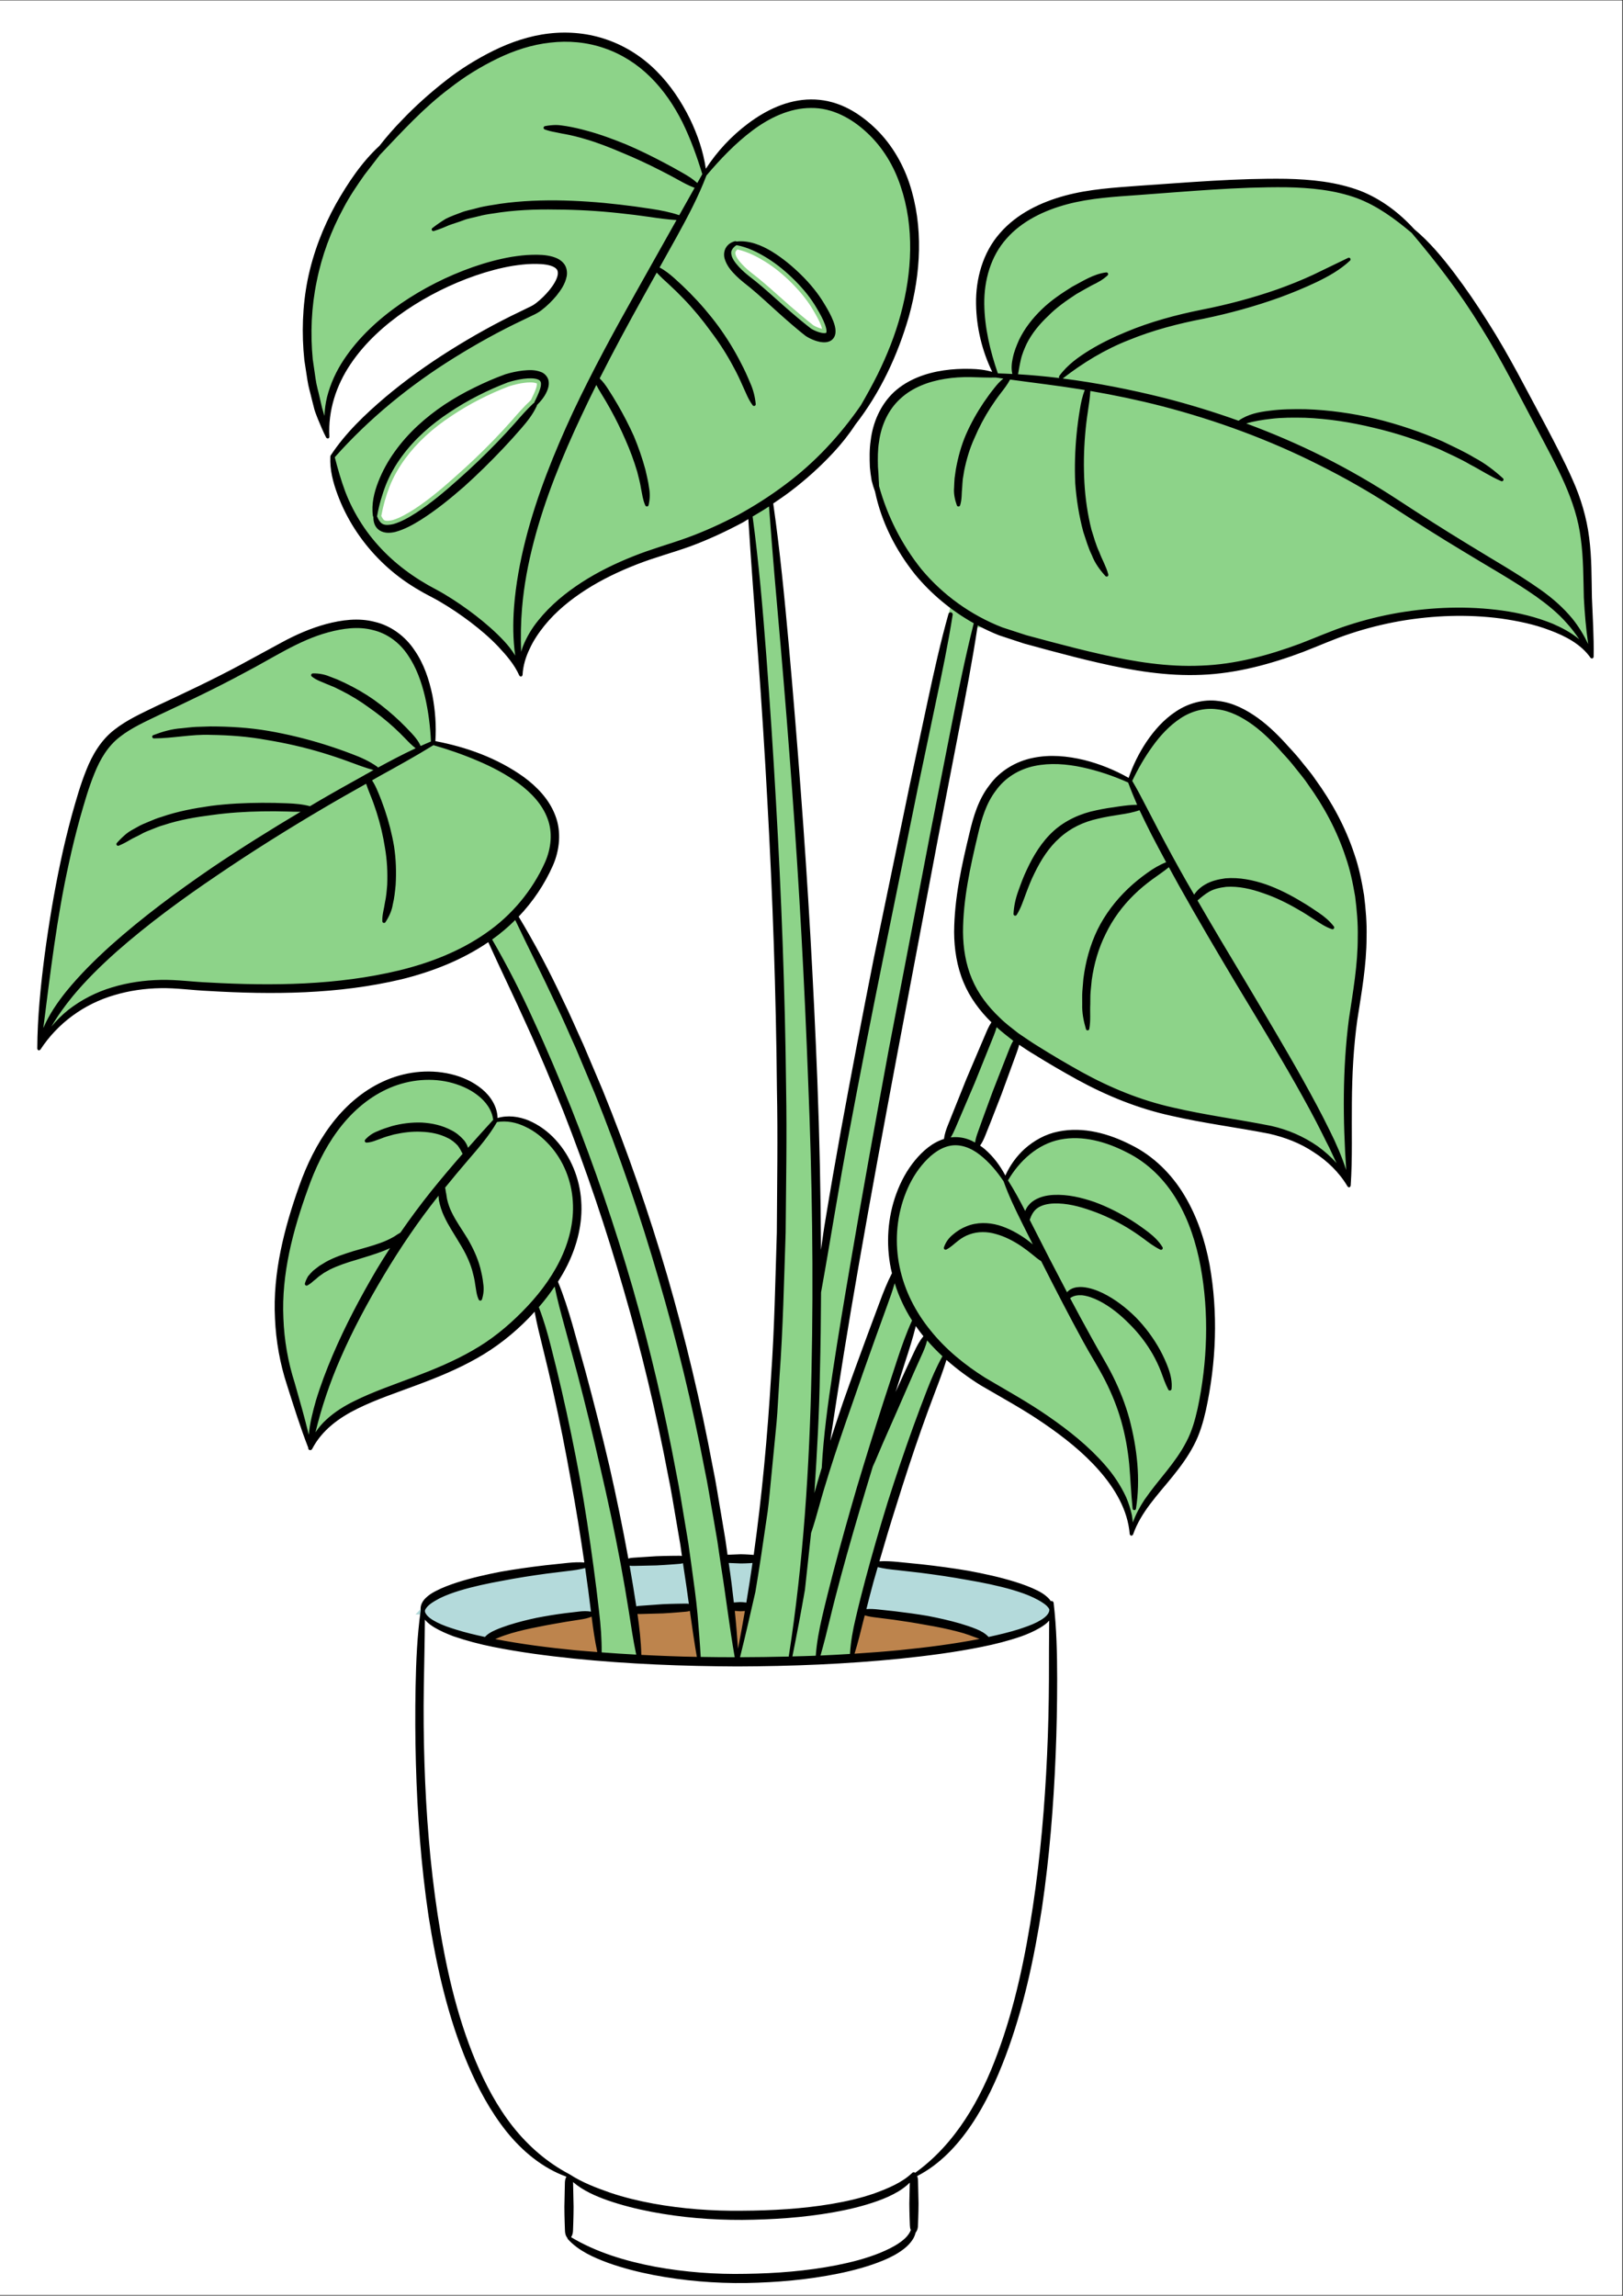 <svg xmlns="http://www.w3.org/2000/svg" xmlns:xlink="http://www.w3.org/1999/xlink" width="1587" zoomAndPan="magnify" viewBox="0 0 1190.25 1683.75" height="2245" preserveAspectRatio="xMidYMid meet" version="1.0"><rect x="0" y="0" width="1190.25" height="1683.75" fill="#333333" stroke="none"/><defs><clipPath id="a7352518f3"><path d="M 0 0.406 L 1189.5 0.406 L 1189.5 1683.094 L 0 1683.094 Z M 0 0.406 " clip-rule="nonzero"/></clipPath><clipPath id="1223d77175"><path d="M 27 23 L 1169 23 L 1169 1674.816 L 27 1674.816 Z M 27 23 " clip-rule="nonzero"/></clipPath></defs><g clip-path="url(#a7352518f3)"><path fill="#ffffff" d="M 0 0.406 L 1192.25 0.406 L 1192.25 1694.297 L 0 1694.297 Z M 0 0.406 " fill-opacity="1" fill-rule="nonzero"/><path fill="#ffffff" d="M 0 0.406 L 1190 0.406 L 1190 1683.801 L 0 1683.801 Z M 0 0.406 " fill-opacity="1" fill-rule="nonzero"/><path fill="#ffffff" d="M 0 0.406 L 1190 0.406 L 1190 1683.801 L 0 1683.801 Z M 0 0.406 " fill-opacity="1" fill-rule="nonzero"/></g><path fill="#ffffff" d="M 772.387 1180.285 L 767.32 1186.465 L 766.883 1186.938 C 765.285 1188.75 763.309 1190.016 761.281 1191.242 C 757.25 1193.605 752.73 1195.676 747.828 1197.391 C 739.332 1200.363 729.902 1202.871 719.004 1205.047 C 701.914 1208.48 683.133 1211.18 659.91 1213.551 C 623.383 1217.23 584.371 1219.082 540.664 1219.215 C 497.281 1219.082 458.246 1217.211 421.336 1213.488 C 398.078 1211.117 379.297 1208.414 362.223 1204.988 C 352.23 1202.988 342.551 1200.391 333.535 1197.293 C 328.18 1195.285 323.902 1193.305 320.145 1191.102 C 317.852 1189.672 316.008 1188.379 314.629 1186.879 C 314.316 1186.488 314 1186.102 313.684 1185.789 L 308.637 1180.738 L 308.586 1187.883 C 308.492 1200.828 308.246 1213.816 308 1226.809 L 307.809 1237.094 C 307.516 1255.246 307.68 1274.113 308.289 1293.16 C 309.59 1333.582 312.762 1370.066 318.004 1404.715 C 324.777 1448.953 333.688 1483.328 346.043 1512.918 C 354.254 1532.336 363.297 1548.211 373.703 1561.469 C 385.75 1576.688 399.965 1588.699 415.949 1597.18 L 416.633 1597.855 L 416.762 1597.855 L 416.824 1597.918 L 417.23 1597.918 C 417.242 1597.926 417.258 1597.93 417.27 1597.941 L 417.27 1600.426 C 417.27 1600.914 417.277 1601.406 417.328 1601.625 L 417.691 1618.492 C 417.637 1620.184 417.621 1621.863 417.598 1623.539 C 417.574 1625.645 417.551 1627.746 417.449 1629.906 L 417.27 1635.578 C 417.223 1637.012 417.055 1638.105 416.352 1639.137 L 414.574 1641.75 L 417.285 1643.379 C 434.027 1653.422 454.461 1660.621 479.762 1665.383 C 499.043 1668.957 519.145 1670.77 539.516 1670.77 C 542 1670.77 544.496 1670.742 546.965 1670.691 C 571.992 1670.359 593.957 1668.27 614.117 1664.305 C 626.766 1661.812 637.383 1658.789 646.594 1655.047 C 650.957 1653.23 656.594 1650.699 661.414 1647.285 C 666.273 1643.965 669.316 1640.484 670.723 1636.645 L 671.125 1635.539 L 670.668 1634.457 C 670.363 1633.742 670.285 1632.855 670.242 1632.055 L 670.055 1626.629 C 669.961 1624.648 669.938 1622.672 669.914 1620.703 C 669.891 1619.117 669.875 1617.543 669.824 1616.148 L 670.062 1605.406 L 670.297 1596.863 L 670.938 1597.438 L 672.887 1596.039 C 699.246 1577.105 719.379 1547.977 734.406 1506.996 C 745.594 1476.82 753.859 1442.379 760.426 1398.609 C 765.641 1363.836 769.055 1327.461 770.852 1287.41 C 771.723 1269.48 772.172 1251.199 772.234 1231.531 L 772.281 1217.223 C 772.305 1207.695 772.332 1198.156 772.41 1188.645 Z M 642.301 1611.59 C 633.094 1614.848 622.91 1617.43 610.277 1619.711 C 590.324 1623.18 568.746 1624.965 544.332 1625.164 L 542.332 1625.168 C 520.457 1625.168 498.973 1623.215 478.492 1619.363 C 470.312 1617.754 462.941 1615.957 456.109 1613.965 C 463.094 1615.934 470.473 1617.656 478.516 1619.141 C 498.098 1622.676 518.812 1624.469 540.086 1624.469 L 544.309 1624.445 C 569.23 1624.309 590.785 1622.676 610.227 1619.441 C 622.953 1617.234 633.133 1614.711 642.301 1611.473 C 644.223 1610.762 646.164 1610.008 648.094 1609.238 C 646.227 1610.039 644.371 1610.844 642.301 1611.59 Z M 642.301 1611.59 " fill-opacity="1" fill-rule="nonzero"/><path fill="#bd844d" d="M 729.395 1202.973 L 718.977 1204.996 C 701.793 1208.336 683.02 1210.973 659.902 1213.281 C 649.574 1214.242 638.781 1215.082 626.879 1215.859 L 622.52 1216.145 L 623.84 1211.98 C 626.184 1204.539 628.082 1196.855 629.914 1189.426 L 631.266 1184.035 L 632.047 1181.059 L 634.996 1181.93 C 637.508 1182.668 640.105 1183.016 642.859 1183.379 L 655.738 1185 C 664.395 1186.227 672.23 1187.48 679.734 1188.844 C 689.332 1190.516 696.641 1192.066 703.391 1193.855 C 708.273 1195.066 712.844 1196.781 717.258 1198.441 Z M 543.77 1178.727 L 542.891 1178.77 L 539.543 1178.531 L 535.539 1178.523 L 535.887 1181.82 C 536.824 1190.859 537.605 1200.145 538.207 1209.426 L 544.117 1209.82 C 545.863 1201.129 547.531 1192.031 549.211 1182.004 L 549.668 1177.926 L 545.531 1178.621 C 544.957 1178.719 544.363 1178.719 543.77 1178.727 Z M 508.895 1181.102 L 508.391 1177.473 L 504.938 1178.695 C 504.25 1178.938 503.57 1179.02 502.691 1179.07 L 497.164 1179.551 C 494.406 1179.816 491.688 1179.984 488.949 1180.148 L 486.32 1180.312 C 486.32 1180.312 469.707 1180.793 469.637 1180.793 C 469.008 1180.793 468.383 1180.789 467.754 1180.738 L 464.031 1180.445 L 464.559 1184.145 C 466.277 1196.078 467.133 1205.242 467.336 1213.844 L 467.402 1216.625 L 470.18 1216.758 C 486.074 1217.527 499.031 1217.984 510.957 1218.195 L 514.559 1218.258 L 513.957 1214.707 C 511.984 1203.094 510.359 1191.691 508.895 1181.102 Z M 436.844 1185.324 L 436.355 1181.355 L 432.691 1182.949 C 430.367 1183.961 427.965 1184.457 425.047 1184.895 L 414.785 1186.512 L 409.93 1187.352 C 404.707 1188.246 399.496 1189.141 394.41 1190.227 C 386.457 1191.777 380.027 1193.301 374.172 1195.016 C 370.457 1196.117 367.363 1197.121 364.285 1198.453 L 361.945 1199.473 L 353.57 1203.344 L 362.625 1205.117 C 379.594 1208.438 398.254 1211.031 421.336 1213.281 C 424.664 1213.605 427.965 1213.867 431.266 1214.129 L 441.824 1215.008 L 440.98 1211.059 C 438.98 1201.699 437.719 1192.391 436.844 1185.324 Z M 436.844 1185.324 " fill-opacity="1" fill-rule="nonzero"/><path fill="#b4dadb" d="M 436.367 1181.68 L 436.867 1185.719 L 432.867 1184.984 C 431.629 1184.762 430.41 1184.668 429.195 1184.668 C 427.824 1184.668 426.465 1184.785 425.113 1184.953 L 414.68 1186.148 C 408.242 1186.98 401.52 1188.07 394.164 1189.465 C 386.02 1191.25 379.797 1192.871 374.086 1194.695 C 370.598 1195.875 367.383 1196.965 364.371 1198.328 C 362.043 1199.367 359.668 1200.594 357.914 1202.598 L 356.758 1203.918 L 355.043 1203.551 C 346.32 1201.691 339.398 1199.922 333.262 1197.98 C 329.25 1196.75 324.02 1195.02 319.246 1192.598 C 315.301 1190.625 311.07 1188.082 309.203 1184.137 L 304.664 1184.137 L 309.168 1179.414 C 311.25 1174.953 316.297 1172.195 320.773 1169.746 C 325.957 1167.125 331.406 1165.266 336.062 1163.781 C 347.438 1160.324 359.066 1158.055 367.926 1156.461 C 377.75 1154.527 388.324 1152.82 400.207 1151.242 L 416.359 1149.207 C 420.262 1148.762 424.375 1148.242 428.406 1147.188 L 432.148 1146.211 L 432.148 1150.078 C 433.613 1160.375 435.047 1171.027 436.367 1181.68 Z M 545.23 1143.652 L 543.336 1143.691 L 531.188 1143.184 L 531.543 1147.484 C 532.828 1155.879 534 1164.844 535.23 1175.691 L 535.57 1178.637 L 539.543 1178.215 L 542.52 1177.98 L 543.434 1178.02 C 544.164 1178.051 544.895 1178.07 545.66 1178.191 L 549.809 1178.789 L 550.285 1175.906 C 551.906 1166.207 553.402 1156.508 554.836 1146.812 L 555.375 1143.227 L 548.977 1143.52 C 547.746 1143.633 546.492 1143.641 545.23 1143.652 Z M 504.355 1149.766 L 503.328 1142.805 L 500.09 1143.668 C 499.383 1143.855 498.676 1143.945 497.855 1143.996 L 492.375 1144.473 C 490.188 1144.648 488 1144.762 485.812 1144.875 L 481.434 1145.121 L 463.801 1145.512 C 463.258 1145.512 462.797 1145.465 462.367 1145.371 L 458.008 1144.406 L 458.777 1148.801 C 460.504 1158.695 462.176 1168.652 463.668 1178.605 L 464.18 1182.062 L 467.512 1181.016 C 468.133 1180.82 468.785 1180.777 469.621 1180.727 L 475.215 1180.367 L 486.137 1179.535 L 488.961 1179.438 C 491.691 1179.336 494.422 1179.238 497.219 1179.238 L 502.766 1179.117 C 503.41 1179.117 504.102 1179.172 504.793 1179.27 L 508.742 1179.836 L 507.27 1169.566 C 506.332 1162.938 505.387 1156.316 504.355 1149.766 Z M 772.199 1178.941 C 770.91 1176.453 768.898 1174.805 766.871 1173.371 C 764.848 1171.98 762.457 1170.617 759.551 1169.195 C 753.941 1166.496 747.969 1164.59 743.387 1163.227 C 731.582 1159.727 719.676 1157.508 709.629 1155.805 C 699.305 1153.883 688.125 1152.176 675.43 1150.578 L 658.234 1148.602 C 653.566 1148.133 649 1147.621 644.453 1146.465 L 641.641 1145.754 L 637.73 1159.262 C 636.242 1164.641 634.867 1170.023 633.484 1175.434 L 631.41 1183.516 L 635.594 1183.172 C 636.461 1183.102 637.316 1183.07 638.18 1183.07 C 640.055 1183.07 641.922 1183.215 643.754 1183.402 L 655.855 1184.715 C 665.195 1185.82 672.84 1186.895 679.836 1188.086 C 688.781 1189.82 696.516 1191.641 703.395 1193.617 L 704.789 1194.062 C 708.305 1195.168 711.617 1196.219 714.941 1197.602 C 718.508 1199.051 720.988 1200.645 722.742 1202.617 L 723.898 1203.918 L 725.602 1203.551 C 734.52 1201.625 741.625 1199.797 748.004 1197.797 C 753.078 1196.148 757.625 1194.605 761.906 1192.402 C 766.598 1189.953 771.523 1186.777 772.531 1181.27 L 772.531 1179.586 Z M 772.199 1178.941 " fill-opacity="1" fill-rule="nonzero"/><path fill="#8dd389" d="M 469.484 1212.918 L 470.285 1216.711 L 466.414 1216.52 C 457.961 1216.102 449.449 1215.559 440.992 1214.902 L 438.223 1214.684 L 438.238 1211.906 C 438.293 1202.637 437.695 1192.988 436.414 1182.406 C 435.16 1171.469 433.781 1160.613 432.348 1149.691 C 429.375 1127.57 425.988 1105.699 422.277 1084.695 C 418.461 1063.832 413.984 1042.164 408.977 1020.309 C 406.477 1009.648 403.914 998.98 401.172 988.363 C 398.359 977.109 395.562 968.035 392.371 959.773 L 391.727 958.09 L 392.914 956.73 C 396.93 952.141 400.645 947.293 404.281 941.906 L 408.289 935.965 L 409.684 942.996 C 411.48 952.02 413.926 961 416.289 969.684 L 426.242 1006.555 C 432.34 1029.832 438.059 1053.246 443.246 1076.168 C 449.191 1101.797 454.023 1124.707 458.027 1146.184 C 460.254 1157.965 462.309 1169.836 464.133 1181.465 L 464.555 1184.219 C 465.996 1193.672 467.484 1203.449 469.484 1212.918 Z M 293.461 714.648 C 264.691 721.547 232.758 724.898 195.82 724.898 C 182.625 724.898 168.66 724.484 153.141 723.629 C 148.625 723.445 144.078 723.074 139.512 722.695 C 133.191 722.18 126.656 721.641 120.133 721.641 L 117.871 721.664 C 105.629 721.906 93.922 723.711 83.078 727.031 C 71.793 730.402 61.016 735.953 51.895 743.078 C 47.66 746.48 43.645 750.457 39.992 754.879 L 35.992 752.094 C 35.504 753.129 34.953 754.176 34.523 755.203 L 28.809 753.672 L 30.039 743.934 C 34.664 707.191 39.449 669.203 47.617 632.406 C 49.801 622.145 52.508 611.164 55.898 598.855 C 59.398 586.465 62.398 576.199 66.527 566.078 C 71.559 553.512 77.926 544.363 85.992 538.133 C 93.738 532.055 103.039 527.617 112.035 523.324 L 115.973 521.438 C 135.332 512.312 157.238 501.984 177.926 490.785 C 183.457 487.906 188.844 484.875 194.211 481.859 C 208.75 473.684 223.781 465.227 240.062 460.891 C 248.078 458.695 255.137 457.625 261.613 457.625 C 266.031 457.625 270.234 458.137 274.094 459.156 C 285.082 461.715 294.867 468.672 301.57 478.73 C 307.273 487.008 311.543 497.383 314.602 510.418 C 317.051 521.094 318.539 532.293 319.039 543.711 L 319.043 543.773 C 330.742 547.156 341.656 551.02 351.477 555.262 C 363.355 560.238 373.426 565.805 382.23 572.266 C 393.277 580.422 400.699 589.484 404.301 599.211 C 408.266 609.562 407.629 621.762 402.5 633.527 C 393.004 654.773 377.145 673.742 357.832 686.965 C 340.395 699.16 318.73 708.48 293.461 714.648 Z M 54.492 724.793 C 62.402 715.684 71.691 706.344 83.551 695.715 C 104.094 677.613 127.617 659.75 157.605 639.48 C 182.016 622.883 207.73 606.645 236.211 589.848 C 248.445 582.633 261.656 575.082 276.605 566.75 L 279.145 565.344 C 279.527 565.129 279.926 564.902 280.312 564.688 C 279.066 565.367 277.789 566.047 276.562 566.719 C 263.879 573.672 250.629 581.148 236.055 589.574 C 207.211 606.402 181.387 622.531 157.121 638.875 C 127.191 659.387 103.766 677.406 83.414 695.57 C 71.684 706.148 62.434 715.543 54.492 724.793 Z M 413.012 926.395 C 406.609 939.191 397.199 951.914 385.039 964.203 C 373.02 976.355 360.859 985.824 347.871 993.148 C 333.125 1001.605 317.168 1008.008 304.922 1012.641 C 301.52 1013.938 298.094 1015.211 294.656 1016.484 C 283.523 1020.613 272.012 1024.883 261.039 1030.324 C 253.086 1034.207 246.695 1038.441 241.496 1043.281 C 238.473 1046.012 235.906 1049.004 233.84 1052.211 L 229.688 1050.434 C 229.602 1051.156 229.473 1051.867 229.406 1052.594 L 223.527 1053.031 C 220.41 1040.188 216.727 1027.215 213.227 1015.031 C 208.297 999.59 205.477 983.379 204.867 966.934 C 203.57 938.859 209.156 909.312 222.973 871.16 C 228.992 853.957 236.246 839.746 245.121 827.738 C 255.359 813.719 268.133 802.855 282.047 796.336 C 292.223 791.547 303.391 789.012 314.352 789.012 C 319.617 789.012 324.824 789.598 329.812 790.75 C 338.504 792.805 345.957 796.18 351.984 800.789 C 356.945 804.602 363 810.988 364.473 819.953 C 366.105 819.707 367.777 819.543 369.453 819.543 C 375.148 819.543 381.105 820.988 386.68 823.727 C 393.207 826.785 399.492 831.578 405.312 837.953 C 415.734 849.484 422.031 864.707 423.059 880.832 C 424.039 895.516 420.566 911.273 413.012 926.395 Z M 236.484 1022.094 C 239.535 1013.113 242.996 1004.148 246.875 995.262 C 255.148 976.129 265.727 955.863 279.199 933.324 C 291.723 912.473 305.043 893.105 318.797 875.758 C 325.207 867.578 332.305 859.02 341.102 848.836 L 342.344 847.383 C 342.746 846.914 343.152 846.434 343.555 845.961 C 334.512 856.246 326.148 866.086 318.5 875.551 C 303.562 894.266 290.129 913.574 278.594 932.922 C 265.359 955.461 254.922 975.832 246.691 995.18 C 242.59 1004.809 239.25 1013.66 236.484 1022.094 Z M 234.52 1028.312 C 234.785 1027.473 235.031 1026.633 235.305 1025.797 C 235.082 1026.516 234.828 1027.258 234.613 1027.973 C 234.578 1028.082 234.551 1028.199 234.52 1028.312 Z M 883.371 928.277 C 889.527 961.508 888.773 997.945 881.211 1033.645 C 879.5 1041.34 877.16 1050.309 872.75 1058.73 C 868.309 1067.336 862.492 1075.004 857.918 1080.723 L 854.5 1085.02 C 850.211 1090.383 845.777 1095.934 841.715 1101.723 C 838.207 1107.012 835.465 1112.402 833.605 1117.676 L 827.816 1116.98 L 827.781 1116.672 C 827.625 1115.07 827.461 1113.43 827.141 1111.832 C 826.094 1107.164 824.746 1102.988 823.039 1099.129 C 819.176 1090.875 814.211 1083.32 808.312 1076.727 C 798.078 1064.875 785.059 1053.645 767.305 1041.34 C 756.199 1033.574 744.211 1026.605 732.621 1019.863 C 728.754 1017.613 724.91 1015.379 721.121 1013.125 C 704.375 1002.637 690.66 990.793 680.285 977.898 C 668.434 963.508 660.305 946.883 656.801 929.84 C 653.066 911.973 654.32 893.539 660.441 876.543 C 663.766 867.43 668.176 859.496 673.551 852.953 C 680.449 844.535 687.73 839.367 695.188 837.602 C 696.746 837.23 698.371 837.082 700.004 837.043 C 699.191 837.066 698.379 837.094 697.566 837.199 L 691.219 838.012 L 694.672 832.625 C 695.828 830.816 696.832 828.844 697.828 826.406 L 702.633 815.246 L 712.125 793.027 L 725.668 759.383 C 726.543 757.105 727.383 754.914 728.008 752.613 L 729.273 747.895 L 732.895 751.176 C 736.695 754.621 740.75 757.777 744.672 760.832 L 743.066 763.363 L 745.137 761.207 L 746.922 762.91 L 745.594 764.98 C 744.422 766.809 743.566 768.828 742.652 771.285 L 730.859 801.383 L 723.48 821.578 L 719.84 831.664 C 719.168 833.578 718.426 835.902 718.07 838.367 L 717.465 842.582 L 717.297 842.492 C 718.375 843.191 719.461 843.859 720.496 844.684 C 726.355 849.188 731.887 855.227 737.344 863.078 C 747.051 846.961 761.363 835.977 776.773 832.859 C 780.449 832.125 784.289 831.758 788.191 831.758 C 800.645 831.758 813.988 835.395 827.859 842.574 C 843.086 850.102 856.164 862.59 865.625 878.668 C 873.848 892.395 879.82 909.09 883.371 928.277 Z M 804.453 994.23 C 802.148 990.219 799.855 986.227 797.68 982.152 C 786.473 962.016 775.824 941.625 766.891 924.336 C 766.891 924.336 750.758 892.621 750.113 891.367 C 750.727 892.613 766.664 924.434 766.664 924.434 C 778.465 947.836 787.832 965.773 797.02 982.598 C 799.266 986.734 801.641 990.789 804.004 994.816 C 807.113 1000.125 810.336 1005.621 813.129 1011.117 C 818.293 1021.309 822.344 1031.539 825.18 1041.535 C 827.684 1050.371 829.492 1059.586 830.676 1069.59 C 829.691 1060.535 827.926 1051.129 825.391 1041.43 C 822.66 1031.414 818.691 1021.121 813.598 1010.875 C 810.727 1005.148 807.539 999.594 804.453 994.23 Z M 709.273 838.555 C 709.027 838.465 708.805 838.352 708.555 838.266 C 707.977 838.07 707.371 837.977 706.777 837.824 C 707.613 838.027 708.441 838.277 709.273 838.555 Z M 705.254 837.445 C 703.848 837.184 702.422 837.023 700.969 837.012 C 702.379 837.035 703.812 837.18 705.254 837.445 Z M 996.727 656.992 C 997.883 666.055 999.004 676.652 998.676 687.457 C 998.734 705.184 996.109 722.301 993.332 740.422 L 992.188 747.918 C 988.012 780.168 987.391 815.141 990.25 857.938 L 984.43 859.066 C 983.695 856.828 982.906 854.578 982.062 852.309 L 977.906 855.082 C 974.152 850.77 969.703 846.766 964.676 843.176 C 954.824 836.285 943.645 831.398 931.465 828.664 C 921.758 826.727 911.844 825.035 902.258 823.398 C 888.234 821.008 873.73 818.535 859.621 815.215 C 837.281 810.238 814.414 801.352 791.707 788.809 C 780.945 782.855 770.363 776.617 760.25 770.262 C 756.637 768.09 753.215 765.742 749.777 763.395 C 748.234 762.34 746.695 761.285 745.125 760.238 L 741.934 757.75 C 738.23 754.855 734.402 751.871 730.988 748.453 C 721.414 739.418 714.344 729.52 710.023 719.102 C 705.648 708.727 703.355 696.766 703.227 683.57 C 703.285 659.414 708.465 635.699 714.238 611.508 C 716.938 599.891 720.484 587.77 728.043 577.934 C 734.914 568.238 745.621 561.426 758.133 558.844 C 762.723 557.875 767.672 557.383 772.816 557.383 C 779.516 557.383 786.77 558.219 794.371 559.863 C 805.855 562.375 817.121 566.109 827.91 570.941 C 832.324 561.742 837.297 553.258 842.703 545.742 C 849.316 536.508 856.52 529.316 864.102 524.371 C 871.445 519.5 879.641 516.918 887.797 516.918 C 889.543 516.918 891.293 517.039 893.039 517.285 C 901.633 518.207 910.66 522.117 920.539 529.23 C 927.66 534.48 934.688 541.125 942.664 550.176 C 946.812 554.605 949.891 558.199 952.598 561.75 L 955.09 564.852 C 957.391 567.695 959.77 570.633 961.859 573.812 C 974.199 590.934 983.566 609.039 989.629 627.52 C 993.141 637.355 995.117 647.504 996.727 656.992 Z M 968.562 822.66 C 963.352 812.41 957.883 802.441 952.922 793.434 C 941.961 773.883 930.332 754.273 919.09 735.316 L 910.309 720.496 C 894.793 694.77 880.844 671.527 867.383 647.789 C 860.824 636.191 854.203 624.07 847.141 610.727 L 846.941 610.34 C 847.004 610.465 847.062 610.59 847.125 610.715 C 854.371 624.672 860.922 636.836 867.148 647.898 C 882.094 674.672 897.711 700.98 909.645 720.906 L 916.379 732.078 C 928.469 752.133 940.965 772.867 952.699 793.562 C 957.684 802.371 963.258 812.348 968.562 822.66 Z M 226.402 263.91 C 224.453 243.828 225.449 224.305 229.367 205.754 C 233.047 187.047 239.746 168.648 249.262 151.109 C 254.078 141.992 259.852 133.543 264.871 126.484 L 276.039 111.938 L 281.559 106.098 C 295.965 90.879 310.859 75.141 328.074 62.301 C 338.473 54.082 350.375 46.672 363.387 40.324 C 376.953 33.734 390.332 29.699 403.145 28.328 C 406.938 27.871 410.816 27.637 414.645 27.637 C 424.918 27.637 434.875 29.285 444.238 32.539 C 457.086 36.902 469.184 44.504 479.188 54.52 C 488.449 63.664 496.52 75.086 503.168 88.465 C 508.34 98.953 512.84 110.66 517.285 125.02 C 529.004 111.375 539.527 101.184 550.27 93.137 C 565.379 81.918 580.281 76.23 594.582 76.23 L 595.477 76.227 C 609.859 76.227 624.918 82.945 637.879 95.145 C 649.215 105.664 658.023 119.695 663.34 135.695 C 672.805 163.586 672.863 196.586 663.504 231.113 C 659.617 245.598 653.781 260.781 646.156 276.227 C 642.543 283.391 638.547 290.746 633.934 298.742 C 617.648 322.266 598.867 341.98 577.984 357.543 C 567.23 365.668 555.449 373.27 542.98 380.117 C 530.16 386.938 517.367 392.684 504.926 397.215 C 499.797 399.059 494.551 400.758 489.246 402.473 C 481.398 405.012 473.289 407.633 465.473 410.797 C 451.414 416.383 439.23 422.551 428.211 429.66 C 415.027 438.25 404.801 447.207 396.957 457.039 C 392.594 462.438 389.047 468.438 386.398 474.891 C 385.906 476.137 385.457 477.543 385.062 478.898 L 380.57 478.344 C 380.656 479.016 380.703 479.723 380.797 480.383 L 375.277 482.348 C 373.207 478.895 370.648 475.582 367.48 472.219 C 361.887 466.211 355.215 460.219 347.082 453.887 C 339.469 448.004 332.059 442.93 324.438 438.375 C 321.945 436.891 319.379 435.496 316.875 434.133 C 315.387 433.324 313.918 432.523 312.5 431.727 C 307.926 429.125 304.242 426.816 300.891 424.453 C 285.34 413.875 272.48 400.867 262.707 385.816 C 257.684 378.066 253.527 369.871 250.348 361.465 C 247.086 352.715 244.605 343.75 242.605 336.129 L 242.195 334.582 L 243.258 333.387 C 267.824 305.742 297.551 280.973 331.621 259.758 C 348.629 249.211 365.762 239.828 382.535 231.871 L 389.039 228.77 C 390.914 227.934 393.621 226.516 395.309 225.145 C 399.227 222.129 402.648 218.805 405.816 214.934 C 409.082 210.738 411.699 207.082 412.66 201.984 C 413.051 199.855 412.707 196.875 411.055 195.051 C 409.137 192.832 406.715 191.844 404.59 191.172 C 400.512 189.996 396.602 189.832 393.328 189.832 C 392.25 189.832 391.172 189.852 390.09 189.879 C 385.168 189.934 380.293 190.648 375.578 191.34 C 366.82 192.844 357.633 195.285 347.566 198.793 C 329.352 205.176 311.934 214.008 295.812 225.027 C 278.199 237.164 264.336 250.762 254.617 265.438 C 249.129 273.727 245.137 282.574 242.77 291.727 C 241.754 295.848 241.137 300.254 240.883 305.172 L 235.031 305.852 L 233.242 299.695 L 231.59 292.543 C 231.203 290.66 230.762 288.871 230.312 287.082 C 229.594 284.211 228.852 281.242 228.434 278.18 Z M 561.406 192.051 C 556.027 188.73 548.875 184.746 540.82 182.973 C 540.086 183.586 539.574 184.277 539.422 184.727 C 539.148 185.398 539.246 186.133 539.66 187.379 C 540.84 190.379 543.895 193.602 546.09 195.75 C 548.391 198.008 550.973 200.02 553.703 202.148 L 555.945 203.902 C 559.352 206.672 562.609 209.523 565.816 212.328 L 571.133 217.047 C 576.211 221.57 581.246 226.051 586.422 230.363 C 589.699 233.172 593.426 236.188 596.445 238.559 C 598.293 239.699 600.883 240.738 602.879 241.152 C 602.727 240.512 602.5 239.746 602.188 238.859 C 600.805 235.18 598.59 231.297 596.625 227.953 C 592.738 221.234 587.797 214.914 581.059 208.043 C 574.43 201.414 568 196.176 561.406 192.051 Z M 499.402 161.672 L 469.285 215.359 C 454.766 241.105 437.906 271.699 422.957 303.426 C 406.504 338.934 395.492 368.523 388.316 396.523 C 385.059 409.371 382.742 421.383 381.273 432.941 C 382.844 421.262 385.242 409.266 388.566 396.574 C 395.863 368.605 407.012 339.082 423.648 303.684 C 438.285 272.344 455.043 241.516 469.504 215.492 L 493.77 172.047 C 495.602 168.727 497.496 165.258 499.402 161.672 Z M 393.258 284.375 C 393.754 282.777 393.812 281.637 393.73 281.254 C 392.707 280.824 391.355 280.469 388.93 280.469 C 387.438 280.469 385.867 280.602 384.367 280.793 C 381.094 281.203 377.523 282.008 373.449 283.258 C 358.426 288.98 343.828 296.477 331.41 304.863 C 317.172 314.164 305.637 324.812 297.074 336.535 C 292.41 342.91 288.613 349.668 285.781 356.633 C 283.059 363.605 280.98 370.945 279.621 378.406 C 280.77 380.898 281.68 381.512 282.047 381.656 C 282.469 381.848 283 382.004 283.957 382.004 C 284.961 382.004 286.191 381.844 287.836 381.504 C 293.297 379.902 298.934 376.578 303.695 373.539 C 314.848 366.277 325.227 357.348 333.895 349.574 C 343.531 341.113 353.062 332.023 362.246 322.539 C 367.551 317.023 371.754 312.48 375.469 308.246 C 379.879 303.156 384.25 298.207 389.059 293.695 L 389.355 293.418 L 390.016 292.023 C 391.312 289.316 392.535 286.758 393.258 284.375 Z M 1162.027 473.676 C 1161.145 471.84 1160.23 470.086 1159.293 468.383 L 1156.234 471.148 C 1151.453 467.16 1145.305 463.574 1137.43 460.188 C 1126.395 455.695 1114.172 452.504 1101.164 450.723 C 1090.918 449.344 1080.336 448.645 1069.703 448.645 C 1055.426 448.645 1040.738 449.902 1026.059 452.383 C 1013.566 454.535 1001.266 457.574 989.512 461.418 C 981.633 463.965 973.906 467.098 966.434 470.129 C 962.391 471.766 958.363 473.395 954.332 474.934 C 926.645 485.227 903.402 490.395 881.148 491.199 C 878.289 491.332 875.398 491.395 872.512 491.395 C 853.488 491.395 832.539 488.633 806.578 482.703 C 794.32 480 781.98 476.773 770.047 473.66 L 751.859 468.754 L 734.086 462.973 C 710.461 453.754 689.551 438.719 673.445 419.445 C 658.922 401.348 647.988 379.859 641.785 357.254 L 641.699 356.922 L 641.68 356.574 C 641.621 354.957 641.566 353.441 641.453 351.98 C 641.332 348.746 641.148 345.699 640.859 342.711 C 640.719 335.68 640.695 329.555 641.723 323.465 C 643.5 310.082 649.402 298.211 658.316 290.137 C 666.742 282.348 678.277 277.207 692.59 274.879 C 698.082 274.016 704.031 273.582 710.293 273.582 L 711.617 273.59 C 713.555 273.625 715.469 273.684 717.383 273.742 C 720.461 273.84 723.551 273.934 726.66 273.934 C 727.332 273.934 728.004 273.918 728.68 273.906 C 722.273 255.125 719.035 238.453 718.875 223.012 C 718.605 203.387 724.645 185.645 735.891 173.07 C 746.434 161.02 761.949 152.207 781.984 146.898 C 797.902 142.668 814.652 141.473 830.852 140.32 C 830.852 140.32 848.477 139.031 855.012 138.535 C 882.195 136.473 910.309 134.344 937.902 134.344 L 943.199 134.367 C 958.258 134.621 977.883 135.785 996.312 142.621 C 1012.504 148.719 1026.055 159.141 1037.168 168.531 C 1058.875 194.141 1075.043 216.074 1088.402 237.914 C 1100.066 256.461 1110.418 276.203 1120.43 295.297 C 1123.738 301.613 1127.055 307.938 1130.426 314.242 L 1134.27 321.52 C 1146.5 344.629 1159.152 368.523 1162.242 394.832 C 1163.836 406.305 1164.074 417.582 1164.332 429.523 C 1164.395 432.449 1164.453 435.391 1164.543 438.355 C 1165.195 450.797 1166.223 461.809 1167.676 471.957 Z M 1091.246 411.621 C 1085.961 408.441 1080.68 405.27 1075.438 402.023 C 1059.574 392.348 1042.449 381.484 1023.094 368.824 C 1005.516 357.32 987.422 346.883 969.316 337.801 C 933.422 319.824 894.32 305.344 853.109 294.766 C 828.816 288.703 805.926 284.254 783.992 281.254 C 786.762 281.656 789.539 282.031 792.293 282.469 C 812.605 285.684 833.043 289.926 853.039 295.074 C 894.113 305.742 933.129 320.352 969.02 338.5 C 988.07 348.059 1006.156 358.406 1022.781 369.258 C 1043.645 382.742 1059.855 392.918 1075.324 402.242 C 1080.562 405.445 1085.82 408.566 1091.078 411.691 C 1099.469 416.676 1107.965 421.875 1116.332 427.238 C 1107.984 421.836 1099.551 416.613 1091.246 411.621 Z M 682.18 981.176 L 678.398 976.82 L 677.023 982.418 C 676.094 986.176 674.566 989.715 673.078 993.012 L 667.266 1005.84 L 656.035 1031.59 L 644.734 1057.371 L 639.23 1070.293 C 638.648 1071.68 638.016 1073.066 637.211 1074.816 L 636 1078.797 C 634.668 1083.129 633.348 1087.438 632.07 1091.734 C 624.977 1115.242 619.047 1135.891 613.949 1154.855 C 611.523 1163.785 609.355 1172.102 607.352 1180.125 C 609.477 1171.199 611.703 1162.43 613.68 1154.781 C 618.605 1136.008 624.219 1115.906 631.336 1091.543 C 637.324 1071.555 643.688 1051.035 650.801 1028.816 L 661.012 997.582 C 663.824 989.129 667.277 979.211 671.59 969.73 L 672.262 968.254 L 671.387 966.879 C 666.059 958.57 661.887 949.625 658.992 940.301 L 656.086 930.949 L 653.281 940.332 C 651.867 945.027 650.129 950.215 647.961 956.184 L 639.113 980.621 C 633.652 995.688 628 1011.75 621.844 1029.695 C 615.543 1047.426 610.113 1063.543 605.25 1078.984 C 602.676 1087.254 600.156 1095.59 597.82 1103.918 L 597.113 1106.426 C 595.629 1111.73 594.074 1117.195 592.293 1122.531 C 593.047 1113.469 593.742 1104.258 594.359 1094.871 L 600.109 1095.867 C 601.707 1090.211 603.316 1084.559 605.043 1078.961 L 605.23 1078.336 L 605.586 1076.812 C 606.93 1052.523 610.324 1028.625 613.688 1006.23 C 617.73 979.605 622.273 952.754 626.586 927.527 C 635.629 874.297 645.414 820.789 654.656 770.566 L 684.699 613.973 L 700.117 535.695 C 705.164 510.145 710.211 485.121 716.441 460.133 L 725.516 460.133 L 715.625 454.543 C 710.969 451.914 706.254 448.867 701.207 445.223 L 697.578 442.602 L 695.73 450.469 C 692.527 470.871 688.477 490.352 683.512 513.715 L 670.301 576.887 L 644.551 703.324 C 635.238 749.281 627.148 790.73 619.809 830.023 C 615.453 852.59 611.562 875.578 607.793 897.805 C 604.992 914.328 602.191 930.848 599.141 947.863 C 599.012 969.559 598.738 988.598 598.305 1006.094 C 597.988 1028.43 596.949 1050.656 595.742 1071.152 C 596.828 1050.371 597.641 1028.801 598.125 1006.023 C 599.605 938.488 598.809 868.73 595.68 792.773 C 592.898 719.355 588.934 647.672 583.898 579.719 C 581.332 544.309 578.496 508.527 575.469 473.371 C 572.539 440.645 569.469 405.801 566.934 371.242 L 566.551 366.148 L 562.301 368.969 C 558.512 371.48 554.539 373.812 550.426 376.234 L 548.715 377.238 L 548.984 379.207 C 553.727 414.504 556.629 449.375 559.055 481.809 C 561.738 516.801 564.09 552.285 566.051 587.277 C 570.258 660.129 572.766 731.168 573.512 798.438 C 574.016 825.379 573.707 852.793 573.41 879.305 C 573.316 887.574 573.223 895.848 573.152 904.043 C 572.906 911.285 572.684 918.527 572.457 925.773 C 571.602 953.277 570.711 981.723 568.676 1009.664 L 567.066 1036.051 C 566.652 1042.133 566.035 1048.215 565.422 1054.301 L 564.621 1062.32 L 562.09 1088.902 C 561.277 1097.414 560.438 1106.215 559.02 1114.816 C 556.734 1130.723 554.043 1149.191 551.062 1166.926 C 548.008 1180.332 544.574 1195.348 540.969 1210.094 C 539.176 1199.254 537.578 1188.293 536.07 1177.629 C 534.641 1167.551 533.219 1157.465 531.598 1147.438 L 529.016 1129.617 L 525.965 1111.898 C 525.207 1107.758 524.5 1103.602 523.797 1099.438 C 522.512 1091.891 521.188 1084.078 519.566 1076.504 C 510.797 1030.48 499.41 983.445 485.742 936.715 C 472.223 890.09 456.473 844.34 438.906 800.691 L 424.949 767.508 C 423.188 763.648 421.469 759.762 419.754 755.879 C 416.68 748.922 413.508 741.727 410.117 734.801 C 404.793 723.352 399.246 712.008 393.691 700.656 C 389.273 691.625 384.852 682.586 380.539 673.48 L 378.727 669.648 L 375.727 672.648 C 370.551 677.816 364.988 682.535 359.195 686.664 L 356.98 688.246 L 358.344 690.598 C 369.168 709.246 379.355 729.137 388.625 749.746 C 397.156 768.16 405.891 788.508 416.102 813.77 C 433.035 856.43 448.207 900.746 461.184 945.477 C 473.844 989.797 484.555 1035.398 493.027 1081.066 C 494.656 1089.043 496.016 1097.23 497.336 1105.148 C 497.895 1108.551 501.902 1132.441 501.902 1132.441 L 505.023 1155.137 C 506.332 1164.668 507.672 1174.523 508.578 1184.215 C 509.379 1193.52 510.277 1204.512 510.898 1215.438 L 511.059 1218.215 L 513.84 1218.258 C 522.156 1218.375 530.48 1218.434 538.797 1218.434 L 542.742 1218.434 C 553.707 1218.434 565.082 1218.281 577.43 1217.98 L 577.422 1218.016 L 586.77 1217.734 C 590.43 1217.637 594.078 1217.527 597.711 1217.379 L 597.691 1217.445 L 601.859 1217.238 C 608.457 1216.91 615.004 1216.531 621.594 1216.148 L 626.16 1215.887 L 626.324 1213.238 C 626.801 1205.344 628.145 1196.973 630.434 1187.621 C 632.516 1178.617 634.832 1169.324 637.52 1159.211 C 642.09 1142.016 647.395 1123.598 653.73 1102.941 C 659.625 1084.375 665.941 1065.715 672.512 1047.492 C 675.852 1038.312 679.246 1029.195 682.824 1020.066 C 686.656 1010.207 690.027 1002.84 693.762 996.188 L 694.91 994.129 L 693.18 992.531 C 689.324 988.965 685.621 985.148 682.18 981.176 Z M 682.18 981.176 " fill-opacity="1" fill-rule="nonzero"/><g clip-path="url(#1223d77175)"><path fill="#000000" d="M 393.691 297.652 C 393.77 297.48 393.754 297.293 393.766 297.109 C 396.633 294.25 399.27 291.113 401.051 287.09 C 401.957 285.02 402.75 282.613 402.367 279.684 C 402.043 276.668 399.438 273.816 396.969 272.922 C 392 270.953 387.566 271.414 383.262 271.809 C 378.961 272.328 374.84 273.23 370.711 274.473 C 362.543 277.41 355.203 280.656 347.672 284.379 C 340.199 288.012 332.953 292.16 325.98 296.754 C 312.137 306.039 299.406 317.379 289.586 331.117 C 284.656 337.953 280.52 345.395 277.434 353.289 C 274.359 361.172 272.297 369.609 273.473 378.352 C 273.508 378.633 273.656 378.875 273.824 379.09 C 273.754 382.391 274.586 386.453 278.215 388.93 C 282.074 391.402 286.418 390.918 289.895 390.137 C 296.898 388.223 302.852 384.84 308.598 381.289 C 320.016 374.062 330.352 365.602 340.391 356.859 C 350.289 347.953 359.758 338.621 368.895 328.973 C 373.465 324.145 377.926 319.219 382.281 314.176 C 386.648 309.16 390.84 303.887 393.691 297.652 Z M 364.363 324.633 C 355.227 334.059 345.727 343.145 335.91 351.816 C 326.164 360.551 316.094 369.008 305.273 376.066 C 299.879 379.535 294.199 382.75 288.445 384.398 C 285.598 385.055 282.832 385.324 280.898 384.418 C 279.016 383.672 277.582 381.383 276.453 378.59 C 276.477 378.523 276.551 378.492 276.562 378.418 L 276.598 378.223 C 277.977 370.547 280.168 362.844 283.035 355.504 C 285.992 348.16 289.941 341.199 294.664 334.789 C 304.066 321.906 316.305 311.18 329.727 302.371 C 342.992 293.449 357.812 286.027 372.57 280.406 C 376.273 279.238 380.18 278.336 384.008 277.832 C 387.766 277.352 391.852 277.23 394.566 278.344 C 395.926 278.934 396.332 279.562 396.66 280.625 C 396.875 281.781 396.664 283.512 396.09 285.23 C 395.086 288.609 393.277 292.102 391.586 295.668 C 391.445 295.738 391.277 295.719 391.156 295.832 L 391.129 295.859 C 386.316 300.387 382.027 305.262 377.734 310.215 C 373.398 315.117 368.934 319.926 364.363 324.633 Z M 590.91 246.441 C 593.16 247.922 595.316 248.895 597.684 249.766 C 600.066 250.562 602.527 251.281 605.719 251.004 C 607.262 250.852 609.309 250.25 610.809 248.586 C 612.285 246.945 612.746 244.871 612.75 243.379 C 612.805 240.23 611.965 237.871 611.129 235.574 C 609.371 231.039 607.078 227.051 604.699 223.129 C 600.109 215.297 594 207.934 587.562 201.613 C 581.039 195.207 573.977 189.32 566.09 184.484 C 558.5 179.875 549.449 176.137 540.16 177.129 C 539.809 176.91 539.383 176.82 538.949 176.934 C 536.348 177.613 533.98 179.023 532.395 181.594 C 530.816 184.16 530.691 187.48 531.516 190.047 C 533.18 195.219 536.438 198.91 539.758 202.188 C 543.027 205.469 546.887 208.379 550.199 211.039 C 553.586 213.816 556.898 216.762 560.207 219.742 C 566.809 225.723 573.434 231.809 580.266 237.672 C 583.789 240.668 586.914 243.359 590.91 246.441 Z M 554.074 206.25 C 550.391 203.348 547.062 200.895 543.973 197.867 C 540.969 194.926 538.125 191.676 536.801 188.352 C 536.289 186.695 535.961 185.195 536.559 183.766 C 537.074 182.367 538.457 180.852 539.984 179.887 L 540.121 179.801 C 548.379 181.324 555.836 185.082 562.984 189.504 C 570.316 194.09 577.039 199.789 583.207 205.969 C 589.434 212.262 594.809 218.797 599.203 226.465 C 601.426 230.199 603.543 234.039 604.973 237.871 C 605.68 239.738 606.195 241.762 606.117 243.105 C 606.121 243.836 605.895 244.055 605.879 244.082 C 605.879 244.082 605.656 244.273 605 244.332 C 602.254 244.535 597.633 242.82 594.625 240.902 C 591.535 238.535 587.816 235.465 584.508 232.688 C 577.711 226.969 571.105 221.016 564.398 215.051 C 561.035 212.078 557.633 209.109 554.074 206.25 Z M 1167.445 438.176 C 1167.152 423.895 1167.371 409.004 1165.445 394.367 C 1163.605 379.672 1159.281 365.156 1153.238 351.758 C 1147.305 338.281 1140.477 325.398 1133.742 312.504 C 1119.965 286.973 1106.902 260.852 1091.16 236.168 C 1083.387 223.801 1075.164 211.699 1066.328 200.031 C 1057.605 188.605 1048.438 177.457 1037.203 168.137 C 1026.273 156.152 1012.891 145.91 997.379 139.871 C 979.934 133.355 961.402 131.57 943.305 131.148 C 906.977 130.633 871.059 133.836 835.129 136.254 C 817.309 137.59 798.879 138.676 781.07 143.473 C 763.438 148.266 745.832 156.598 733.352 170.961 C 720.715 185.227 715.477 204.652 715.809 223.051 C 716.082 240.367 720.211 257.328 727.66 272.754 C 722.445 271.211 717.086 270.656 711.707 270.547 C 705.188 270.383 698.629 270.684 692.117 271.652 C 679.191 273.555 665.977 278.141 655.793 287.379 C 645.719 296.711 640.07 309.984 638.535 323.059 C 637.543 329.633 637.672 336.219 637.945 342.742 C 638.242 345.988 638.645 349.227 639.227 352.426 C 639.895 355.188 640.73 357.914 641.73 360.582 C 646.348 382.809 656.895 403.562 671.078 421.316 C 683.031 435.797 697.762 447.953 714.148 457.129 C 714.137 457.156 714.102 457.168 714.094 457.199 C 707.613 483.012 702.34 509.062 697.184 535.141 L 681.797 613.383 L 651.73 770.012 C 642.094 822.297 632.559 874.602 623.633 927.027 C 619.152 953.234 614.75 979.461 610.754 1005.766 C 607.184 1029.238 603.934 1052.836 602.629 1076.641 C 602.484 1077.113 602.324 1077.586 602.18 1078.062 C 600.477 1083.707 598.836 1089.379 597.246 1095.066 C 599.191 1065.445 600.855 1035.801 601.316 1006.137 C 601.793 986.719 602.035 967.301 602.133 947.879 C 609.215 908.82 615.207 869.613 622.723 830.602 C 630.629 788.324 638.922 746.113 647.465 703.945 L 673.211 577.465 L 686.461 514.297 C 690.941 493.254 695.328 472.191 698.656 450.902 C 698.777 450.129 698.305 449.367 697.535 449.148 C 696.699 448.914 695.832 449.398 695.598 450.23 C 689.738 470.984 685.098 492 680.566 513.039 L 667.07 576.176 L 640.852 702.621 C 632.484 744.848 624.363 787.125 616.633 829.484 C 612.805 850.672 609.082 871.883 605.602 893.141 C 604.227 900.969 603.164 908.852 602.078 916.73 C 601.883 875.34 601.004 833.961 599.414 792.613 C 596.641 721.496 592.586 650.441 587.199 579.488 C 584.535 544.012 581.648 508.551 578.48 473.117 C 575.352 438.438 571.992 403.777 567.055 369.277 C 571.434 366.309 575.812 363.34 580.016 360.129 C 591.223 351.59 601.727 342.117 611.32 331.766 C 617.133 325.488 622.523 318.734 627.223 311.531 C 645.484 288.105 658.367 260.578 666.594 231.938 C 675.301 200.508 677.422 166.195 666.902 134.453 C 661.652 118.734 652.652 103.891 640.305 92.598 C 634.133 86.977 627.266 81.945 619.535 78.383 C 611.836 74.805 603.273 72.848 594.727 72.934 C 577.438 73.023 561.559 80.855 548.449 90.719 C 536.281 99.898 525.871 111.062 517.637 123.758 C 515.738 110.98 511.547 98.723 505.938 87.121 C 499.66 74.391 491.668 62.344 481.52 52.176 C 471.422 41.992 459.008 33.926 445.367 29.18 C 431.762 24.355 416.992 22.895 402.707 24.57 C 388.371 26.203 374.629 30.895 361.898 37.156 C 349.184 43.473 337.082 50.992 326.055 59.793 C 314.969 68.516 304.445 77.926 294.758 88.105 C 288.906 94.066 283.43 100.371 278.297 106.938 C 265.191 119 255.211 134.109 246.406 149.527 C 236.816 166.824 229.641 185.547 225.656 204.992 C 221.781 224.465 221.129 244.492 223.203 264.18 L 225.461 278.848 C 226.156 283.746 227.699 288.469 228.777 293.285 L 230.609 300.461 C 231.301 302.828 232.305 305.098 233.156 307.41 C 235.051 311.973 236.922 316.535 239.191 320.906 C 239.254 321.027 239.375 321.09 239.469 321.18 C 239.539 321.254 239.586 321.324 239.668 321.379 C 239.77 321.438 239.879 321.449 239.992 321.48 C 240.129 321.527 240.246 321.621 240.398 321.609 C 241.082 321.574 241.602 320.988 241.566 320.309 C 240.508 301.176 246.555 282.684 257.078 267.078 C 267.578 251.387 281.961 238.395 297.664 227.66 C 313.449 216.969 330.703 208.355 348.703 202.105 C 357.711 199.004 366.926 196.508 376.242 194.949 C 380.902 194.273 385.582 193.652 390.227 193.598 C 394.844 193.492 399.609 193.633 403.566 194.793 C 405.531 195.367 407.23 196.262 408.129 197.332 C 409.059 198.348 409.254 199.699 409.031 201.488 C 408.395 205.129 405.832 209.141 403.02 212.633 C 400.148 216.16 396.789 219.473 393.23 222.227 C 391.336 223.707 389.973 224.406 387.57 225.535 L 381.008 228.738 C 363.43 237.121 346.406 246.668 329.902 257.02 C 313.406 267.391 297.5 278.746 282.559 291.312 C 267.711 303.953 253.43 317.496 242.523 334.027 C 242.367 334.266 242.355 334.543 242.344 334.812 C 242.328 334.891 242.254 334.934 242.25 335.016 C 241.844 344.602 244.234 353.766 247.48 362.527 C 250.711 371.305 254.914 379.723 259.934 387.613 C 269.988 403.391 283.332 417.102 298.824 427.543 C 302.699 430.148 306.684 432.574 310.754 434.848 C 314.926 437.125 318.91 439.082 322.738 441.348 C 330.48 445.887 337.988 450.957 345.164 456.402 C 352.328 461.863 359.203 467.715 365.348 474.172 C 371.414 480.668 377.246 487.359 380.805 495.391 L 380.828 495.438 C 380.875 495.547 380.98 495.605 381.055 495.691 C 381.113 495.766 381.145 495.852 381.215 495.91 C 381.355 496.027 381.52 496.062 381.695 496.113 C 381.781 496.133 381.84 496.203 381.93 496.207 C 381.953 496.211 381.965 496.188 381.988 496.188 C 382.031 496.188 382.062 496.223 382.105 496.219 C 382.27 496.203 382.371 496.074 382.508 496.004 C 382.633 495.941 382.762 495.918 382.859 495.816 C 382.965 495.707 382.988 495.566 383.047 495.426 C 383.105 495.293 383.223 495.191 383.23 495.035 L 383.23 495.004 C 383.586 488.289 385.535 481.824 388.453 475.832 C 391.211 469.754 395.031 464.164 399.234 458.906 C 407.727 448.391 418.465 439.699 429.961 432.352 C 441.496 424.992 453.949 419.059 466.746 414.051 C 479.504 408.996 492.883 405.516 506.246 400.707 C 519.457 395.809 532.254 389.863 544.676 383.223 C 546.078 382.441 547.41 381.539 548.797 380.734 C 550.945 414.527 553.527 448.285 556.035 482.043 C 558.605 517.152 560.859 552.285 562.75 587.434 C 566.648 657.727 569.125 728.098 569.758 798.477 C 570.496 833.668 569.891 868.848 569.691 904.035 C 568.59 939.195 567.965 974.383 565.48 1009.469 C 562.844 1053.285 558.805 1097.004 552.734 1140.438 C 552.605 1140.422 552.477 1140.398 552.348 1140.391 L 549.316 1140.176 C 547.293 1139.996 545.27 1140.012 543.246 1139.934 L 537.176 1140.172 L 534.141 1140.305 C 533.949 1140.309 533.754 1140.324 533.562 1140.34 L 531.973 1129.195 L 528.992 1111.418 C 526.875 1099.594 525.199 1087.684 522.715 1075.922 C 513.895 1028.672 502.699 981.855 489.344 935.664 C 475.844 889.516 460.066 844.027 441.961 799.48 L 427.879 766.277 C 422.848 755.359 418.176 744.277 412.852 733.492 C 403.082 712.555 392.289 692.086 380.367 672.293 C 390.781 661.359 399.355 648.656 405.496 634.77 C 410.402 623.57 411.875 610 407.23 598.094 C 402.73 586.18 393.738 576.961 384.051 569.836 C 364.637 555.98 342.199 547.93 319.285 543.578 C 320.023 532.305 319.215 521.062 317.105 509.934 C 314.691 498.465 310.957 486.945 304.035 476.965 C 297.441 466.898 286.824 458.883 274.836 456.102 C 262.859 452.957 250.523 454.699 239.156 457.699 C 227.711 460.812 216.898 465.578 206.645 471.145 L 176.289 487.637 C 156.043 498.52 135.309 508.25 114.391 518.016 C 104.039 523.09 93.293 527.789 83.715 535.34 C 73.992 542.871 67.57 553.871 63.312 564.734 C 58.875 575.68 55.797 586.832 52.648 597.977 C 49.629 609.164 46.859 620.414 44.488 631.734 C 39.668 654.367 35.871 677.18 32.793 700.07 C 29.824 722.977 27.457 745.969 27.332 769.125 C 27.332 769.207 27.402 769.27 27.418 769.348 C 27.434 769.426 27.453 769.484 27.48 769.559 C 27.516 769.648 27.539 769.73 27.598 769.812 C 27.66 769.906 27.734 769.965 27.824 770.039 C 27.867 770.078 27.871 770.145 27.922 770.176 C 27.969 770.207 28.023 770.18 28.07 770.203 C 28.105 770.223 28.121 770.266 28.164 770.281 C 28.199 770.297 28.234 770.266 28.273 770.277 C 28.332 770.293 28.363 770.352 28.426 770.359 C 28.492 770.367 28.543 770.309 28.609 770.305 C 28.758 770.305 28.871 770.297 29.012 770.242 C 29.082 770.215 29.129 770.18 29.195 770.141 C 29.281 770.086 29.34 770.039 29.406 769.973 C 29.477 769.906 29.578 769.898 29.633 769.816 C 42.379 750.27 61.844 736.234 83.898 729.844 C 94.883 726.555 106.387 724.938 117.895 724.762 C 129.297 724.543 141.082 726.305 152.898 726.812 C 199.965 729.602 247.859 729.289 294.355 718.277 C 316.758 712.742 338.77 704.191 358.098 691.02 C 367.164 711.148 376.875 730.902 385.879 751.012 C 395.547 772.059 404.414 793.461 413.055 814.945 C 429.996 858.059 444.789 902.004 457.539 946.531 C 470.477 991.008 481.234 1036.121 489.875 1081.641 C 492.266 1092.977 494.004 1104.434 496.004 1115.84 L 498.93 1132.969 L 500.109 1141.195 C 499.387 1141.094 498.664 1141.051 497.941 1141.059 L 492.359 1141.105 C 488.637 1141.098 484.918 1141.285 481.195 1141.383 L 470.055 1142.109 L 464.484 1142.477 C 463.25 1142.539 462.016 1142.676 460.809 1143.152 C 456.676 1120.426 452.02 1097.805 446.902 1075.293 C 441.449 1052.004 435.574 1028.82 429.34 1005.738 L 419.719 971.191 C 416.648 960.684 413.398 950.223 409.176 940.062 C 411.672 936.148 414.027 932.137 416.094 927.945 C 423.25 913.457 427.449 897.059 426.23 880.625 C 425.113 864.262 418.629 848.172 407.473 835.992 C 401.938 829.891 395.102 824.902 387.426 821.672 C 380.383 818.855 372.23 817.746 364.883 820.023 C 364.777 811.672 359.77 803.992 353.625 798.891 C 346.922 793.289 338.855 789.719 330.539 787.77 C 313.844 783.844 296.039 786.18 280.656 793.348 C 265.18 800.496 252.242 812.172 242.27 825.621 C 232.25 839.113 224.922 854.309 219.383 869.953 C 208.449 900.785 199.918 933.672 201.668 967.082 C 202.391 983.695 205.34 1000.254 210.531 1016.023 C 215.402 1031.367 220.199 1046.73 226.039 1061.801 C 225.953 1062.449 226.199 1063.117 226.809 1063.426 C 227.582 1063.816 228.527 1063.504 228.918 1062.73 C 236.016 1049.012 248.566 1039.805 262.41 1033.043 C 276.289 1026.227 291.277 1021.301 306.078 1015.734 C 320.898 1010.215 335.715 1004.16 349.684 996.234 C 363.684 988.406 376.535 978.25 387.676 966.812 C 389.18 965.281 390.598 963.652 392.059 962.062 C 393.727 971.184 395.992 980.125 398.203 989.09 C 400.863 999.699 403.332 1010.355 405.742 1021.027 C 410.516 1042.379 414.754 1063.852 418.59 1085.391 C 422.324 1105.504 425.59 1125.707 428.523 1145.961 C 424.359 1145.652 420.238 1145.898 416.133 1146.305 L 399.797 1148.043 C 388.918 1149.336 378.051 1150.844 367.223 1152.758 C 356.43 1154.852 345.672 1157.27 335.078 1160.668 C 329.789 1162.402 324.531 1164.336 319.434 1166.996 C 316.895 1168.32 314.352 1169.871 312.152 1172.07 C 310.012 1174.117 307.996 1177.449 308.547 1180.996 C 305.926 1199.605 305.148 1218.316 304.777 1237.027 C 304.418 1255.754 304.488 1274.492 305.004 1293.219 C 306.023 1330.672 308.773 1368.129 314.27 1405.277 C 320.152 1442.312 328.352 1479.312 343.121 1514.145 C 350.508 1531.496 359.52 1548.355 371.406 1563.293 C 382.977 1577.676 397.859 1590.18 415.387 1596.453 C 414.41 1598.152 414.273 1599.852 414.262 1601.551 L 414.137 1607.234 L 413.898 1618.609 C 413.965 1622.398 413.938 1626.191 414.109 1629.98 L 414.309 1635.668 C 414.363 1637.562 414.598 1639.457 416.043 1641.352 C 416.074 1641.395 416.121 1641.43 416.156 1641.469 C 416.168 1641.754 416.242 1642.043 416.449 1642.27 C 424.473 1651.02 435.438 1655.75 446.082 1659.711 C 456.883 1663.543 467.961 1666.367 479.141 1668.551 C 501.504 1672.84 524.305 1674.746 547.027 1674.457 C 569.723 1674.02 592.434 1672.066 614.789 1667.531 C 625.949 1665.227 637.043 1662.297 647.746 1657.879 C 653.098 1655.672 658.332 1652.992 663.07 1649.27 C 665.438 1647.422 667.605 1645.211 669.332 1642.547 C 670.309 1641.047 671.047 1639.309 671.473 1637.496 C 672.918 1635.711 673.152 1633.922 673.207 1632.137 L 673.402 1626.777 C 673.574 1623.203 673.551 1619.629 673.617 1616.055 L 673.379 1605.332 L 673.254 1599.973 C 673.246 1598.648 673.176 1597.32 672.602 1595.996 C 688.988 1587.633 702.027 1573.723 712.207 1558.672 C 722.848 1542.961 730.734 1525.699 737.387 1508.148 C 750.645 1472.93 758.43 1436.086 764.172 1399.156 C 769.594 1362.137 772.621 1324.852 774.152 1287.543 C 774.93 1268.887 775.285 1250.219 775.285 1231.551 C 775.262 1212.883 774.875 1194.207 772.699 1175.594 C 772.598 1174.828 771.945 1174.211 771.152 1174.207 C 770.965 1174.203 770.836 1174.344 770.668 1174.402 C 770.035 1173.445 769.34 1172.555 768.586 1171.844 C 766.254 1169.602 763.613 1167.93 760.902 1166.594 C 755.492 1163.887 749.922 1161.906 744.316 1160.141 C 733.098 1156.668 721.703 1154.219 710.277 1152.078 C 698.82 1150.117 687.316 1148.609 675.801 1147.312 L 658.516 1145.582 C 654.008 1145.145 649.484 1144.84 644.918 1145.125 C 648.887 1131.395 652.992 1117.703 657.332 1104.082 C 663.113 1085.48 669.148 1066.949 675.613 1048.578 C 678.871 1039.402 682.191 1030.254 685.652 1021.16 C 688.66 1013.316 691.617 1005.473 694.098 997.406 C 701.957 1004.328 710.398 1010.562 719.238 1016.055 C 735.09 1025.34 750.711 1033.781 765.527 1044 C 780.273 1054.102 794.438 1065.246 806.098 1078.578 C 817.684 1091.789 827.055 1107.426 828.508 1125.191 C 828.52 1125.328 828.621 1125.43 828.676 1125.555 C 828.711 1125.641 828.734 1125.719 828.789 1125.793 C 828.898 1125.949 829.035 1126.039 829.203 1126.129 C 829.27 1126.168 829.305 1126.25 829.379 1126.273 C 829.418 1126.289 829.453 1126.258 829.496 1126.266 C 829.559 1126.281 829.598 1126.34 829.66 1126.344 C 829.793 1126.352 829.887 1126.258 830.004 1126.227 C 830.164 1126.191 830.293 1126.172 830.426 1126.082 C 830.543 1126.004 830.602 1125.898 830.684 1125.781 C 830.766 1125.676 830.895 1125.617 830.941 1125.484 C 836.664 1108.996 849.062 1096.434 860.227 1082.562 C 865.812 1075.605 871.215 1068.273 875.449 1060.148 C 879.789 1052.035 882.383 1043.051 884.34 1034.395 C 891.941 999.375 893.414 963.023 887.07 927.57 C 883.738 909.922 878.055 892.457 868.66 876.816 C 859.383 861.207 845.809 847.688 829.316 839.648 C 813.375 831.5 794.621 826.105 776.09 829.926 C 766.863 831.711 758.367 836.461 751.457 842.586 C 745.391 848.117 740.629 854.777 737.297 862.199 C 733.449 854.906 728.504 848.242 722.082 842.719 C 721.016 841.848 719.898 841.016 718.754 840.219 C 720.434 837.871 721.578 835.328 722.605 832.738 L 726.594 822.754 L 734.398 802.719 L 741.781 782.523 L 745.469 772.426 C 746.227 770.406 746.914 768.363 747.379 766.234 C 751.008 768.691 754.645 771.148 758.344 773.328 C 768.719 779.797 779.312 785.961 790.062 791.883 C 811.582 803.66 834.797 813.109 858.883 818.348 C 882.797 823.855 907.25 826.906 930.816 831.52 C 942.379 834.164 953.613 838.434 963.438 845.055 C 973.348 851.379 982.219 859.938 988.184 870.086 L 988.262 870.219 C 988.301 870.285 988.383 870.297 988.43 870.355 C 988.449 870.375 988.473 870.387 988.492 870.406 C 988.84 870.754 989.332 870.93 989.809 870.723 C 989.926 870.672 989.961 870.547 990.055 870.469 C 990.105 870.43 990.133 870.387 990.18 870.34 C 990.328 870.164 990.422 870 990.457 869.777 C 990.473 869.711 990.543 869.672 990.547 869.598 C 991.914 849.203 991.16 828.906 991.414 808.68 C 991.574 788.457 992.602 768.254 995.359 748.305 C 998.422 728.484 1002.168 708.016 1002.188 687.414 C 1002.484 677.109 1001.605 666.781 1000.344 656.527 C 998.656 646.332 996.617 636.137 993.211 626.352 C 986.723 606.676 976.75 588.301 964.656 571.668 C 961.809 567.367 958.418 563.492 955.223 559.469 C 952.074 555.395 948.648 551.574 945.137 547.832 C 938.367 540.191 930.969 532.77 922.477 526.598 C 914 520.551 904.277 515.316 893.371 514.113 C 882.523 512.621 871.27 515.859 862.422 521.797 C 853.438 527.695 846.379 535.75 840.59 544.355 C 835.188 552.543 830.859 561.273 827.715 570.531 C 817.441 564.711 806.5 560.285 794.992 557.398 C 782.926 554.504 770.086 553.219 757.496 555.867 C 744.969 558.359 732.988 565.559 725.48 576.066 C 717.566 586.273 713.828 598.91 711.059 610.707 C 705.328 634.438 699.879 658.566 699.719 683.582 C 699.773 696.043 701.727 708.793 706.656 720.535 C 711.27 731.695 718.594 741.5 727.078 749.809 C 725.32 752.418 724.066 755.246 722.875 758.102 L 718.121 769.258 L 708.629 791.578 L 699.609 814.094 L 695.102 825.352 C 693.816 828.543 692.715 831.809 692.273 835.34 C 683.438 838.137 676.57 844.391 671.098 850.953 C 665.062 858.25 660.582 866.629 657.367 875.387 C 650.922 892.93 649.633 912.254 653.355 930.516 C 653.578 931.625 653.875 932.715 654.133 933.816 C 650.582 940.719 647.75 947.887 645.086 955.121 L 636 979.508 C 629.98 995.781 624.016 1012.082 618.262 1028.469 C 615.051 1037.887 611.926 1047.336 608.871 1056.812 C 615.348 1013.867 622.191 970.918 629.734 928.082 C 638.836 875.734 648.551 823.48 658.363 771.25 L 687.957 614.574 L 703.098 536.301 C 708.145 510.512 713.105 484.699 717.027 458.684 C 722.125 461.398 727.352 463.863 732.723 465.977 L 750.938 471.977 L 769.141 476.93 C 781.309 480.156 793.484 483.383 805.809 486.16 C 830.355 491.82 855.711 496.078 881.324 494.934 C 906.961 493.906 931.891 487.074 955.555 478.188 C 967.449 473.609 978.816 468.438 990.566 464.621 C 1002.344 460.727 1014.414 457.707 1026.637 455.535 C 1051.09 451.324 1076.211 450.379 1100.777 453.645 C 1113.012 455.402 1125.211 457.871 1136.684 462.297 C 1148.062 466.543 1159.441 472.445 1166.414 482.402 L 1166.461 482.473 C 1166.574 482.633 1166.758 482.695 1166.922 482.785 C 1166.969 482.809 1166.996 482.852 1167.047 482.867 C 1167.316 482.977 1167.598 482.977 1167.883 482.871 C 1167.887 482.871 1167.887 482.871 1167.891 482.871 C 1167.945 482.852 1168.004 482.879 1168.055 482.848 C 1168.16 482.793 1168.188 482.668 1168.27 482.59 C 1168.324 482.543 1168.348 482.488 1168.395 482.434 C 1168.438 482.375 1168.496 482.336 1168.527 482.273 C 1168.539 482.246 1168.566 482.234 1168.578 482.207 C 1168.621 482.102 1168.613 482.004 1168.629 481.887 C 1168.645 481.812 1168.711 481.766 1168.715 481.688 C 1169 467.105 1167.996 452.594 1167.445 438.176 Z M 348.906 451.527 C 341.578 445.859 333.965 440.613 325.988 435.832 C 321.973 433.414 317.773 431.293 313.953 429.148 C 310.07 426.922 306.273 424.555 302.594 422.023 C 287.848 411.961 274.93 399.199 265.238 384.211 C 260.387 376.734 256.297 368.746 253.137 360.406 C 250.113 352.23 247.676 343.789 245.52 335.352 C 270.742 306.926 300.75 282.465 333.227 262.316 C 349.562 252.16 366.418 242.793 383.832 234.578 L 390.332 231.438 C 392.328 230.547 395.289 229.012 397.184 227.445 C 401.293 224.285 404.883 220.762 408.148 216.805 C 411.297 212.785 414.438 208.516 415.617 202.559 C 416.133 199.637 415.66 195.699 413.285 193.051 C 411.02 190.402 408.137 189.164 405.512 188.348 C 400.145 186.781 395.074 186.773 390.051 186.887 C 385.008 186.977 380.07 187.656 375.156 188.395 C 365.379 190.082 355.852 192.719 346.574 195.965 C 328.027 202.508 310.379 211.43 294.152 222.531 C 278.02 233.691 263.148 247.191 252.137 263.809 C 246.621 272.078 242.395 281.293 239.891 290.984 C 238.766 295.582 238.121 300.301 237.922 305.02 L 236.137 298.879 L 234.516 291.844 C 233.516 287.145 232.043 282.531 231.422 277.766 L 229.363 263.508 C 227.535 244.406 228.352 225.078 232.266 206.34 C 235.988 187.57 242.73 169.41 251.906 152.551 C 256.367 144.047 261.758 136.059 267.309 128.215 C 270.98 123.375 274.715 118.59 278.438 113.77 C 294.875 96.484 310.828 78.91 329.836 64.699 C 340.656 56.172 352.441 48.98 364.699 42.988 C 376.973 37.047 390.066 32.703 403.496 31.27 C 416.871 29.672 430.539 30.922 443.23 35.344 C 455.938 39.684 467.516 47.086 477.09 56.621 C 486.703 66.133 494.414 77.57 500.527 89.777 C 506.453 101.91 511.102 114.746 515.039 127.723 L 511.387 134.234 C 508.102 131.246 504.402 128.953 500.613 126.812 C 496.184 124.27 491.711 121.793 487.184 119.414 C 478.141 114.637 468.965 110.09 459.523 106.07 C 450.023 102.203 440.395 98.566 430.406 95.902 C 425.438 94.52 420.383 93.336 415.254 92.496 C 412.676 92.125 410.117 91.672 407.488 91.684 C 404.852 91.746 402.215 91.992 399.633 92.52 C 399.219 92.609 398.855 92.902 398.703 93.332 C 398.469 93.984 398.809 94.707 399.465 94.941 L 399.59 94.988 C 402.074 95.875 404.504 96.477 406.934 96.898 C 409.363 97.332 411.781 97.973 414.223 98.324 C 419.09 99.211 423.934 100.434 428.711 101.859 C 438.309 104.602 447.664 108.332 456.891 112.281 C 466.184 116.105 475.305 120.41 484.293 124.98 C 488.789 127.254 493.246 129.625 497.66 132.062 C 501.445 134.18 505.266 136.242 509.41 137.754 L 498.133 157.84 C 491.477 155.566 484.641 154.262 477.766 153.211 C 470.062 152.008 462.336 150.965 454.586 150.07 C 439.098 148.25 423.504 147.148 407.855 146.953 C 392.219 146.852 376.5 147.668 360.965 150.398 C 357.07 150.992 353.188 151.66 349.371 152.758 C 345.562 153.855 341.637 154.43 337.934 155.961 C 334.215 157.379 330.438 158.672 326.898 160.496 C 323.465 162.598 320.137 164.859 317.047 167.309 C 316.66 167.617 316.48 168.145 316.637 168.645 C 316.844 169.293 317.535 169.652 318.184 169.445 L 318.379 169.383 C 322.137 168.195 325.656 166.812 329.066 165.273 C 332.598 163.957 336.262 162.934 339.777 161.582 C 343.273 160.168 347.113 159.66 350.762 158.652 C 354.422 157.641 358.188 157.039 361.973 156.512 C 377.031 154.043 392.438 153.414 407.797 153.699 C 423.164 153.77 438.57 154.66 453.906 156.309 C 461.574 157.109 469.23 158.062 476.863 159.172 C 483.242 160.156 489.648 160.973 496.125 161.41 L 466.668 213.875 C 450.387 242.793 434.457 271.996 420.262 302.121 C 406.27 332.309 393.719 363.367 385.445 395.809 C 381.32 412.012 378.273 428.547 376.973 445.293 C 376.094 457.09 376.172 469.074 377.844 480.816 C 375.48 476.945 372.676 473.41 369.645 470.141 C 363.25 463.297 356.215 457.207 348.906 451.527 Z M 541.562 377.516 C 529.391 383.93 516.855 389.668 503.922 394.379 C 491.094 399.027 477.492 402.727 464.371 408.004 C 451.285 413.227 438.516 419.414 426.609 427.121 C 414.738 434.828 403.578 443.953 394.613 455.199 C 390.082 460.762 386.352 467.039 383.605 473.754 C 383.07 475.156 382.617 476.602 382.188 478.055 C 381.793 467.273 381.941 456.512 382.871 445.766 C 384.23 429.445 387.301 413.262 391.441 397.355 C 399.746 365.512 412.324 334.848 426.371 304.984 C 429.91 297.398 433.566 289.859 437.309 282.363 C 438.465 284.609 439.734 286.777 441.066 288.906 C 443.301 292.488 445.438 296.133 447.484 299.824 C 451.59 307.203 455.301 314.785 458.641 322.5 C 462.055 330.188 464.973 338.066 467.34 346.094 C 468.324 350.145 469.492 354.172 470.094 358.289 C 470.969 362.387 471.355 366.449 473.191 370.586 L 473.25 370.719 C 473.406 371.066 473.719 371.34 474.117 371.434 C 474.805 371.598 475.492 371.176 475.656 370.488 C 476.703 366.121 476.762 361.621 475.93 357.328 C 475.383 352.965 474.266 348.742 473.32 344.473 C 471.035 336.055 468.184 327.82 464.828 319.809 C 461.266 311.895 457.277 304.199 452.938 296.723 C 450.766 292.98 448.512 289.297 446.152 285.672 C 444.312 282.773 442.328 279.965 439.773 277.543 C 450.086 257.121 460.988 236.969 472.145 216.938 L 481.621 199.945 C 484.395 202.941 487.355 205.715 490.375 208.41 C 494.195 211.902 497.895 215.531 501.48 219.27 C 508.656 226.742 515.262 234.75 521.309 243.137 C 527.531 251.391 533.145 260.113 537.969 269.254 C 540.488 273.773 542.66 278.461 544.734 283.195 C 546.949 287.879 548.641 292.73 551.887 297.137 L 551.969 297.246 C 552.223 297.59 552.645 297.793 553.102 297.75 C 553.793 297.68 554.301 297.066 554.23 296.375 C 553.703 290.992 552.383 285.738 550.184 280.887 C 548.129 275.961 545.969 271.086 543.453 266.379 C 538.641 256.859 533.012 247.766 526.746 239.145 C 520.414 230.574 513.465 222.465 505.98 214.898 C 502.238 211.117 498.379 207.449 494.395 203.918 C 491.109 201.016 487.68 198.266 483.715 196.188 L 496.375 173.477 C 504.355 158.984 512.164 144.297 518.086 128.715 C 528.344 116.582 539.434 104.965 552.047 95.551 C 564.598 86.184 579.395 79.168 594.758 79.199 C 610.156 78.973 624.539 86.711 635.852 97.344 C 647.371 108.008 655.566 121.688 660.504 136.625 C 670.641 166.551 668.926 199.703 660.613 230.301 C 656.496 245.703 650.527 260.598 643.457 274.93 C 639.672 282.496 635.566 289.887 631.332 297.234 C 616.141 319.219 597.766 339.102 576.215 355.152 C 565.234 363.441 553.617 370.871 541.562 377.516 Z M 565.055 1088.949 L 567.621 1062.609 C 568.414 1053.824 569.473 1045.055 570.051 1036.258 L 571.66 1009.852 C 574.246 974.66 574.965 939.402 576.16 904.16 C 576.453 868.906 577.148 833.648 576.504 798.402 C 575.746 727.902 573.074 657.449 569.016 587.086 C 567.039 551.898 564.703 516.734 562.047 481.598 C 559.445 447.277 556.527 412.984 551.941 378.84 C 555.984 376.434 560.039 374.047 563.965 371.457 C 566.453 405.555 569.457 439.602 572.477 473.648 C 575.559 509.059 578.363 544.496 580.945 579.949 C 586.168 650.848 590.027 721.844 592.672 792.867 C 595.59 863.879 596.684 934.973 595.125 1005.984 C 593.652 1075.941 589.176 1145.852 578.43 1214.965 C 566.523 1215.258 554.621 1215.445 542.715 1215.461 C 546.672 1199.578 550.328 1183.59 553.969 1167.586 C 556.922 1150.188 559.449 1132.711 561.996 1115.238 C 563.426 1106.516 564.23 1097.73 565.055 1088.949 Z M 541.211 1209.254 C 540.582 1199.984 539.832 1190.723 538.875 1181.484 L 539.332 1181.516 L 542.688 1181.762 C 543.805 1181.699 544.922 1181.73 546.043 1181.559 L 546.285 1181.531 C 544.699 1190.789 543.008 1200.031 541.211 1209.254 Z M 537.191 1146.445 L 543.234 1146.688 C 545.246 1146.629 547.262 1146.668 549.277 1146.504 L 551.852 1146.352 C 550.457 1156.043 548.941 1165.723 547.332 1175.387 L 546.07 1175.234 C 544.949 1175.055 543.824 1175.078 542.699 1175.008 L 539.324 1175.242 L 538.176 1175.328 C 537.125 1165.879 535.941 1156.441 534.516 1147.039 L 534.414 1146.34 Z M 50.539 633.043 C 52.938 621.824 55.723 610.707 58.75 599.668 C 61.898 588.668 65.027 577.574 69.305 567.18 C 73.484 556.734 79.16 547.203 87.812 540.527 C 96.398 533.762 106.98 529.082 117.285 524.109 C 138.09 514.352 159.039 504.395 179.352 493.395 C 199.898 482.746 219.09 469.578 240.809 463.754 C 251.516 460.871 262.871 459.316 273.355 462.07 C 283.867 464.504 293.012 471.27 299.074 480.391 C 305.309 489.418 309.113 500.164 311.699 511.098 C 314.141 521.773 315.566 532.84 316.051 543.844 C 313.5 544.902 310.984 546.02 308.473 547.148 C 306.914 543.598 304.566 540.703 302.039 537.984 C 299.27 534.945 296.367 532.035 293.418 529.172 C 287.469 523.5 281.137 518.223 274.445 513.406 C 267.703 508.664 260.52 504.539 253.074 500.969 L 247.445 498.371 L 241.652 496.152 C 237.852 494.543 233.672 493.816 229.426 493.902 C 229.059 493.91 228.691 494.078 228.445 494.391 C 228.008 494.945 228.105 495.75 228.66 496.188 L 228.781 496.281 C 232.184 498.961 235.926 500.059 239.547 501.68 L 245.023 503.922 L 250.344 506.531 C 257.383 510.105 264.176 514.211 270.547 518.914 C 277.039 523.441 283.273 528.383 289.129 533.754 C 292.035 536.461 294.898 539.219 297.633 542.098 C 299.867 544.473 302.184 546.777 304.816 548.812 C 295.418 553.203 286.25 558.035 277.156 563 C 277.047 562.816 277.008 562.602 276.828 562.473 C 270.945 558.27 264.473 555.387 257.852 552.938 C 251.262 550.395 244.578 548.117 237.848 545.984 C 224.367 541.785 210.605 538.445 196.66 536.039 C 182.703 533.652 168.496 532.809 154.328 532.797 L 143.688 533.129 C 140.145 533.301 136.621 533.812 133.086 534.141 C 125.996 534.602 119.055 536.645 112.418 539.172 C 111.949 539.352 111.613 539.809 111.617 540.34 C 111.621 541.027 112.18 541.582 112.867 541.578 L 112.965 541.574 C 127.082 541.492 140.441 538.457 154.355 538.988 C 168.133 539.191 181.953 540.18 195.562 542.699 C 209.203 544.926 222.73 548.008 236.012 551.984 C 242.641 554 249.23 556.156 255.723 558.578 C 261.711 560.809 267.691 563.066 273.895 564.793 C 272.051 565.805 270.246 566.875 268.406 567.895 C 268.371 567.898 268.34 567.879 268.301 567.887 C 268.035 567.941 267.875 568.145 267.676 568.305 C 256.59 574.449 245.527 580.629 234.574 587.008 C 232.148 588.422 229.742 589.871 227.324 591.297 C 221.852 589.836 216.305 589.395 210.75 589.172 C 204.535 588.902 198.316 588.77 192.098 588.812 C 179.656 588.867 167.191 589.465 154.789 591.051 C 142.43 592.805 130.055 595.098 118.129 599.254 C 115.098 600.102 112.191 601.375 109.273 602.598 C 106.355 603.824 103.398 604.938 100.656 606.598 C 97.902 608.188 95.008 609.543 92.539 611.598 C 90.09 613.68 87.762 615.902 85.684 618.289 C 85.383 618.633 85.285 619.133 85.477 619.586 C 85.742 620.215 86.473 620.512 87.102 620.242 L 87.277 620.168 C 90.191 618.934 92.859 617.535 95.406 615.992 C 97.941 614.441 100.785 613.355 103.359 611.863 C 105.93 610.34 108.781 609.324 111.57 608.203 C 114.359 607.078 117.125 605.91 120.062 605.137 C 131.523 601.324 143.586 599.27 155.648 597.746 C 167.711 596.074 179.934 595.293 192.164 595.09 C 198.281 594.961 204.406 595.012 210.523 595.195 C 213.812 595.312 217.105 595.418 220.406 595.391 C 198.414 608.48 176.703 622.059 155.469 636.395 C 129.805 653.969 104.73 672.539 81.402 693.32 C 69.82 703.793 58.652 714.812 48.695 727.004 C 42.121 735.203 35.918 744.191 31.766 754.039 C 36.934 713.484 41.672 672.887 50.539 633.043 Z M 292.742 711.723 C 247.41 722.625 199.988 723.223 153.273 720.617 C 141.57 720.176 129.957 718.445 117.789 718.699 C 105.77 718.934 93.75 720.664 82.184 724.172 C 70.609 727.633 59.625 733.25 50.066 740.703 C 45.512 744.355 41.371 748.492 37.684 752.977 C 42.207 745.168 47.504 737.785 53.277 730.75 C 63.012 718.965 74.047 708.195 85.527 697.945 C 108.656 677.578 133.652 659.289 159.258 641.977 C 184.82 624.57 211.07 608.141 237.746 592.422 C 247.918 586.426 258.203 580.625 268.496 574.836 C 269.395 577.535 270.414 580.176 271.48 582.797 C 273.195 586.988 274.723 591.258 276.113 595.57 C 278.879 604.191 280.957 613.016 282.336 621.91 C 283.875 630.793 284.32 639.797 283.965 648.738 C 283.625 653.199 283.27 657.66 282.289 662.023 C 281.699 666.484 280.238 670.633 280.371 675.496 L 280.379 675.707 C 280.395 676.102 280.59 676.484 280.945 676.715 C 281.523 677.098 282.305 676.934 282.684 676.355 C 285.309 672.359 287.371 667.906 288.086 663.211 C 289.215 658.578 289.695 653.863 290.148 649.137 C 290.719 639.691 290.422 630.191 289.004 620.871 C 287.438 611.582 285.082 602.465 282.066 593.594 C 280.551 589.16 278.895 584.781 277.043 580.477 C 275.879 577.66 274.555 574.91 272.863 572.336 C 274.609 571.359 276.316 570.328 278.062 569.359 C 291.441 561.969 304.84 554.605 317.867 546.539 C 328.871 549.691 339.785 553.469 350.273 557.984 C 360.965 562.484 371.262 567.922 380.477 574.672 C 389.605 581.414 397.66 589.93 401.488 600.238 C 405.43 610.512 404.23 622.078 399.742 632.344 C 390.414 653.207 375.098 671.516 356.156 684.523 C 337.242 697.711 315.289 706.242 292.742 711.723 Z M 495.961 1080.484 C 487.469 1034.75 476.844 989.398 464.023 944.668 C 451.098 899.969 436.047 855.883 418.887 812.637 C 410.133 791.082 401.148 769.617 391.363 748.504 C 382.219 728.203 372.09 708.336 360.914 689.074 C 366.949 684.797 372.594 679.992 377.84 674.773 C 387.57 695.305 397.855 715.492 407.402 736.066 C 412.66 746.812 417.277 757.863 422.246 768.746 L 436.148 801.84 C 454.027 846.238 469.543 891.578 482.867 937.551 C 496.34 983.477 507.668 1030.055 516.633 1077.09 C 519.152 1088.793 520.867 1100.652 523.02 1112.426 L 526.062 1130.125 L 528.66 1147.895 C 532.277 1170.375 534.898 1192.973 538.816 1215.465 C 530.504 1215.461 522.188 1215.383 513.875 1215.246 C 513.289 1204.797 512.434 1194.371 511.547 1183.941 C 510.496 1172.359 508.824 1160.848 507.254 1149.328 L 504.844 1132.051 L 501.977 1114.848 C 500.012 1103.387 498.316 1091.875 495.961 1080.484 Z M 470.332 1213.758 C 470.066 1203.676 468.941 1193.672 467.504 1183.719 C 468.281 1183.805 469.055 1183.809 469.828 1183.777 L 475.355 1183.625 L 486.406 1183.309 C 490.078 1183.059 493.758 1182.902 497.43 1182.547 L 502.941 1182.07 C 503.938 1181.992 504.93 1181.84 505.914 1181.492 C 507.473 1192.742 509.105 1203.992 511.027 1215.223 C 497.453 1214.973 483.887 1214.438 470.332 1213.758 Z M 464.832 1148.492 L 470.387 1148.375 L 481.496 1148.129 C 485.191 1147.898 488.891 1147.762 492.582 1147.43 L 498.125 1146.988 C 499.043 1146.922 499.965 1146.809 500.875 1146.527 L 501.398 1150.168 C 502.77 1158.867 503.984 1167.586 505.191 1176.305 C 504.371 1176.164 503.555 1176.125 502.738 1176.141 L 497.18 1176.223 C 493.469 1176.234 489.766 1176.445 486.059 1176.566 L 474.965 1177.359 L 469.422 1177.762 C 468.492 1177.816 467.562 1177.895 466.645 1178.137 C 465.121 1168.172 463.473 1158.227 461.727 1148.301 C 462.77 1148.516 463.801 1148.531 464.832 1148.492 Z M 207.832 966.832 C 206.336 934.516 214.719 902.727 225.746 872.188 C 231.09 857.02 238.047 842.363 247.512 829.508 C 256.922 816.68 269.008 805.73 283.301 799.039 C 297.504 792.328 313.906 790.133 329.168 793.641 C 336.73 795.453 344.09 798.48 350.145 803.188 C 356.059 807.684 360.816 813.93 361.684 821.34 C 355.48 828.059 349.34 834.941 343.227 841.859 C 342.645 839.848 341.594 837.949 340.34 836.367 C 337.668 833.332 334.574 830.723 331.117 829.023 C 324.301 825.363 316.781 823.738 309.336 823.332 C 301.867 823.078 294.434 823.992 287.312 825.953 C 283.785 827.039 280.273 828.137 276.926 829.668 C 273.477 830.934 270.375 833.062 267.824 835.871 C 267.598 836.117 267.469 836.457 267.488 836.816 C 267.531 837.531 268.145 838.078 268.855 838.035 L 269.023 838.027 C 272.875 837.801 275.887 836.242 279.156 835.164 C 282.324 833.848 285.621 832.961 288.91 832.074 C 295.543 830.598 302.309 829.727 309.023 830.078 C 315.703 830.301 322.422 831.625 328.191 834.57 C 331.164 835.926 333.578 837.988 335.668 840.18 C 337.102 842.109 338.164 844.055 339.266 846.262 C 331.426 855.23 323.703 864.363 316.191 873.688 C 308.324 883.516 300.824 893.652 293.676 904.027 C 293.285 904.273 292.891 904.52 292.504 904.766 C 291.008 905.496 289.848 906.598 288.352 907.336 C 285.504 908.977 282.438 910.348 279.238 911.516 C 272.848 913.879 266.062 915.602 259.242 917.59 C 252.469 919.707 245.523 921.93 239.016 925.516 L 234.238 928.422 L 229.766 931.867 C 228.406 933.191 227.078 934.562 225.926 936.055 C 224.949 937.711 224.129 939.469 223.609 941.301 C 223.52 941.625 223.551 941.984 223.734 942.297 C 224.09 942.91 224.875 943.121 225.488 942.766 L 225.668 942.66 C 227.305 941.715 228.648 940.688 229.828 939.559 C 231.164 938.562 232.418 937.531 233.59 936.402 L 237.602 933.547 L 241.949 931.117 C 247.961 928.176 254.492 926.008 261.191 924.055 C 267.855 921.969 274.715 920.047 281.492 917.367 C 283.023 916.77 284.547 916.098 286.055 915.383 C 282.617 920.668 279.266 926.004 276.031 931.418 C 264.152 951.637 253.16 972.371 243.949 994 C 239.344 1004.805 235.16 1015.812 231.723 1027.094 C 229.391 1035.328 227.211 1043.684 226.445 1052.297 C 223.348 1039.512 219.719 1026.875 216.117 1014.23 C 211.184 998.875 208.434 982.906 207.832 966.832 Z M 382.898 962.098 C 371.961 973.172 359.965 982.91 346.438 990.551 C 332.988 998.277 318.543 1004.289 303.863 1009.844 C 289.195 1015.461 274.145 1020.469 259.715 1027.641 C 252.504 1031.188 245.504 1035.504 239.441 1041.105 C 236.352 1043.875 233.625 1047.086 231.348 1050.574 C 235.781 1032.145 241.953 1013.957 249.602 996.434 C 258.812 975.211 269.879 954.734 281.781 934.863 C 293.699 914.984 306.723 895.781 321.121 877.602 C 321.281 877.398 321.453 877.199 321.613 876.996 C 321.695 878.168 321.715 879.344 321.918 880.5 C 322.734 884.461 323.926 888.367 325.637 891.941 C 328.961 899.172 333.332 905.465 337.047 911.836 C 340.934 918.105 344.203 924.59 346.234 931.531 C 347.172 935.016 348.102 938.52 348.508 942.137 C 349.188 945.715 349.32 949.328 350.996 953.027 L 351.062 953.176 C 351.211 953.492 351.484 953.75 351.844 953.867 C 352.523 954.082 353.246 953.703 353.461 953.027 C 354.672 949.199 355.016 945.23 354.375 941.363 C 354.023 937.469 353.121 933.629 352.184 929.816 C 350.16 922.203 346.73 915.004 342.84 908.375 C 338.84 901.797 334.426 895.73 331.324 889.289 C 329.695 886.086 328.629 882.75 327.832 879.352 C 327.488 877.641 327.402 875.902 326.949 874.176 C 326.848 873.148 326.668 872.105 326.43 871.051 C 331.965 864.219 337.594 857.461 343.352 850.77 C 350.875 842.012 358.594 833.199 364.48 822.938 C 371.637 821.727 378.926 823.254 385.348 826.426 C 392.125 829.551 398.051 834.406 403.098 839.965 C 413.234 851.152 419.129 865.969 420.066 881.043 C 421.105 896.188 417.16 911.422 410.32 925.086 C 403.457 938.809 393.812 951.121 382.898 962.098 Z M 411.863 1019.637 C 409.359 1008.938 406.797 998.25 404.047 987.609 C 401.586 977.844 398.801 968.152 395.148 958.719 C 399.328 953.938 403.18 948.871 406.766 943.605 C 408.746 953.473 411.387 963.137 414.027 972.801 L 423.355 1007.332 C 429.395 1030.398 435.074 1053.555 440.324 1076.805 C 445.73 1100.02 450.738 1123.32 455.109 1146.738 C 457.277 1158.449 459.309 1170.184 461.168 1181.941 C 462.793 1192.504 464.355 1203.055 466.578 1213.559 C 458.121 1213.105 449.676 1212.562 441.238 1211.918 C 441.301 1201.891 440.547 1191.934 439.359 1182.027 C 438.152 1171.113 436.754 1160.219 435.305 1149.328 C 432.391 1127.555 429.059 1105.832 425.227 1084.191 C 421.254 1062.578 416.809 1041.051 411.863 1019.637 Z M 433.863 1185.703 C 434.961 1194.383 436.18 1203.047 438.031 1211.656 C 432.57 1211.223 427.098 1210.848 421.645 1210.324 C 402.031 1208.375 382.449 1205.926 363.168 1202.16 C 363.949 1201.828 364.723 1201.512 365.512 1201.168 C 368.555 1199.867 371.793 1198.852 375.023 1197.852 C 381.535 1195.945 388.234 1194.461 394.973 1193.168 C 401.691 1191.75 408.484 1190.637 415.277 1189.445 L 425.504 1187.848 C 428.32 1187.418 431.129 1186.898 433.863 1185.703 Z M 322.211 1172.348 C 326.824 1170.023 331.867 1168.234 336.965 1166.652 C 347.199 1163.527 357.812 1161.328 368.453 1159.391 C 379.082 1157.328 389.809 1155.652 400.574 1154.188 L 416.75 1152.191 C 420.906 1151.715 425.047 1151.156 429.148 1150.055 C 429.156 1150.098 429.164 1150.137 429.168 1150.18 C 430.672 1160.781 432.117 1171.395 433.391 1182.031 C 430.461 1181.508 427.59 1181.621 424.75 1181.961 L 414.352 1183.188 C 407.418 1184.051 400.52 1185.234 393.633 1186.551 C 386.77 1188.004 379.938 1189.707 373.176 1191.855 C 369.805 1192.988 366.434 1194.129 363.125 1195.633 C 360.461 1196.809 357.734 1198.258 355.656 1200.605 C 348.391 1199.051 341.172 1197.348 334.145 1195.117 C 329.488 1193.68 324.855 1192.105 320.598 1189.961 C 316.906 1188.066 312.871 1185.664 311.66 1182.215 C 311.664 1181.875 311.672 1181.539 311.672 1181.199 C 311.672 1181.176 311.652 1181.164 311.652 1181.141 L 311.676 1181.074 C 313.172 1177.297 317.746 1174.805 322.211 1172.348 Z M 659.75 1644.844 C 655.453 1647.883 650.477 1650.195 645.441 1652.309 C 635.273 1656.422 624.457 1659.215 613.551 1661.379 C 591.68 1665.664 569.281 1667.395 546.934 1667.715 C 524.598 1668.184 502.238 1666.488 480.305 1662.469 C 458.742 1658.363 437.352 1651.938 418.82 1640.844 C 419.945 1639.117 420.191 1637.391 420.238 1635.668 L 420.438 1629.98 C 420.609 1626.191 420.582 1622.398 420.648 1618.609 L 420.41 1607.234 L 420.289 1601.551 C 420.285 1601.168 420.273 1600.781 420.25 1600.398 C 427.602 1606.711 436.645 1610.613 445.523 1613.781 C 456.125 1617.465 466.98 1620.164 477.93 1622.266 C 499.828 1626.434 522.125 1628.25 544.359 1628.16 C 566.543 1627.977 588.785 1626.48 610.77 1622.66 C 621.75 1620.703 632.676 1618.168 643.301 1614.383 C 648.617 1612.512 653.832 1610.234 658.77 1607.309 C 661.758 1605.496 664.656 1603.355 667.207 1600.824 L 667.102 1605.332 L 666.863 1616.055 C 666.93 1619.629 666.902 1623.203 667.074 1626.777 L 667.273 1632.137 C 667.309 1633.309 667.461 1634.477 667.938 1635.648 C 666.508 1639.379 663.328 1642.379 659.75 1644.844 Z M 767.887 1287.273 C 766.207 1324.398 763 1361.461 757.5 1398.16 C 751.988 1434.805 744.441 1471.324 731.59 1505.973 C 719.207 1539.84 700.613 1572.441 671.164 1593.598 C 670.559 1593.066 669.656 1593.035 669.062 1593.602 L 668.988 1593.676 C 661.496 1600.844 651.328 1604.992 641.289 1608.695 C 631.098 1612.242 620.441 1614.645 609.699 1616.469 C 588.176 1620.066 566.23 1621.312 544.316 1621.43 C 522.445 1621.699 500.551 1620.09 479.07 1616.188 C 468.344 1614.223 457.715 1611.668 447.445 1608.188 C 437.23 1604.598 427.121 1600.773 418.098 1594.949 L 418.027 1594.902 C 417.98 1594.871 417.918 1594.883 417.867 1594.859 C 417.816 1594.824 417.812 1594.758 417.758 1594.73 C 401.352 1586.152 387.398 1573.973 376.031 1559.602 C 364.672 1545.184 355.965 1528.746 348.824 1511.73 C 334.535 1477.582 326.578 1440.965 320.941 1404.27 C 315.375 1367.488 312.441 1330.285 311.277 1293.035 C 310.68 1274.41 310.527 1255.766 310.805 1237.129 C 311.082 1220.719 311.473 1204.305 311.594 1187.879 C 311.832 1188.164 312.066 1188.469 312.309 1188.73 C 314.172 1190.754 316.34 1192.262 318.559 1193.621 C 323.027 1196.277 327.73 1198.273 332.473 1200.086 C 342.062 1203.363 351.801 1205.949 361.645 1207.898 C 381.316 1211.852 401.16 1214.418 421.031 1216.488 C 460.789 1220.492 500.715 1222.07 540.625 1222.227 C 580.535 1222.102 620.461 1220.52 660.223 1216.527 C 680.094 1214.461 699.941 1211.902 719.617 1207.949 C 729.457 1205.988 739.23 1203.539 748.824 1200.223 C 753.613 1198.523 758.305 1196.465 762.809 1193.828 C 765.043 1192.473 767.25 1191 769.141 1188.938 C 769.242 1188.832 769.336 1188.703 769.434 1188.594 C 769.277 1202.914 769.281 1217.227 769.258 1231.539 C 769.172 1250.125 768.738 1268.711 767.887 1287.273 Z M 633.254 1188.316 C 633.539 1187.129 633.883 1185.953 634.18 1184.77 C 637.223 1185.707 640.316 1186.078 643.41 1186.445 L 655.395 1187.969 C 663.367 1189.078 671.312 1190.344 679.199 1191.812 C 687.105 1193.145 694.965 1194.723 702.648 1196.758 C 708.164 1198.105 713.246 1200.152 718.402 1202.047 C 699.023 1205.855 679.328 1208.316 659.602 1210.285 C 648.648 1211.34 637.672 1212.172 626.688 1212.879 C 629.227 1204.746 631.215 1196.551 633.254 1188.316 Z M 657.93 1151.582 L 675.066 1153.543 C 686.465 1154.984 697.832 1156.668 709.102 1158.723 C 720.387 1160.648 731.637 1162.887 742.523 1166.066 C 747.949 1167.68 753.312 1169.508 758.266 1171.891 C 760.727 1173.102 763.09 1174.395 765.191 1175.844 C 767.062 1177.133 768.613 1178.469 769.527 1180.309 C 769.52 1180.637 769.52 1180.961 769.516 1181.289 C 768.852 1184.988 764.504 1187.668 760.535 1189.75 C 756.312 1191.922 751.668 1193.434 747.059 1194.984 C 739.852 1197.242 732.438 1198.988 724.984 1200.602 C 722.508 1197.879 719.273 1196.168 716.094 1194.859 C 712.215 1193.234 708.27 1192.008 704.32 1190.793 C 696.406 1188.504 688.414 1186.715 680.395 1185.172 C 672.344 1183.797 664.27 1182.711 656.188 1181.746 L 644.059 1180.449 C 641.184 1180.129 638.297 1179.938 635.375 1180.168 C 637.082 1173.461 638.777 1166.75 640.613 1160.074 C 641.602 1156.496 642.676 1152.945 643.695 1149.379 C 648.41 1150.562 653.164 1151.098 657.93 1151.582 Z M 680.031 1018.984 C 676.469 1028.105 673.055 1037.277 669.707 1046.473 C 663.059 1064.879 656.816 1083.418 650.895 1102.062 C 645.133 1120.758 639.672 1139.543 634.637 1158.453 C 632.125 1167.914 629.703 1177.398 627.496 1186.949 C 625.43 1195.492 623.891 1204.211 623.328 1213.059 C 616.129 1213.5 608.926 1213.922 601.719 1214.227 C 604.266 1205.312 606.523 1196.375 608.66 1187.371 C 611.211 1176.766 613.977 1166.195 616.805 1155.645 C 622.516 1134.551 628.625 1113.547 634.926 1092.605 C 636.586 1086.961 638.367 1081.348 640.051 1075.707 C 640.723 1074.301 641.363 1072.883 641.961 1071.445 L 647.461 1058.52 L 658.777 1032.809 L 670.023 1007.059 L 675.777 994.242 C 677.43 990.66 678.988 987.031 679.93 983.109 C 683.457 987.203 687.215 991.055 691.16 994.711 C 686.77 1002.504 683.262 1010.703 680.031 1018.984 Z M 677.207 980.062 C 674.238 983.625 672.211 987.637 670.312 991.707 L 664.312 1004.461 L 656.793 1020.918 L 663.918 998.543 C 666.719 989.969 669.449 981.379 671.625 972.594 C 673.402 975.148 675.246 977.656 677.207 980.062 Z M 845.133 547.512 C 850.879 539.457 857.691 532.152 865.715 526.848 C 873.715 521.57 883.258 518.91 892.629 520.219 C 902.051 521.262 910.895 525.984 918.793 531.68 C 926.723 537.496 933.738 544.551 940.398 552.129 C 943.828 555.809 947.164 559.559 950.215 563.547 C 953.316 567.488 956.617 571.285 959.363 575.477 C 971.078 591.715 980.598 609.523 986.805 628.461 C 990.133 637.859 992.125 647.66 993.805 657.477 C 995.059 667.363 995.961 677.328 995.719 687.344 C 995.781 707.469 992.266 727.176 989.223 747.469 C 984.473 784.324 984.793 821.461 987.266 858.152 C 984.039 848.293 979.945 838.723 975.316 829.5 C 969.133 816.758 962.371 804.352 955.527 792.008 C 941.742 767.367 927.234 743.203 912.855 718.996 C 901.152 699.555 889.559 680.07 878.215 660.453 C 881 658.031 883.652 655.805 886.691 654.031 C 890.457 651.855 894.879 650.992 899.277 650.441 C 908.266 649.852 917.488 651.914 926.262 655.043 C 935.129 658.016 943.688 662.188 951.883 666.984 C 956.051 669.273 960.016 671.922 964.027 674.504 C 968.023 677.109 971.938 679.824 976.719 681.457 L 976.801 681.484 C 977.191 681.613 977.637 681.551 977.988 681.281 C 978.543 680.848 978.641 680.047 978.211 679.488 C 975.125 675.527 971.391 672.34 967.348 669.609 C 963.293 666.883 959.281 664.094 955.023 661.645 C 946.668 656.547 937.867 652.023 928.484 648.672 C 919.098 645.477 909.047 643.348 898.711 644.191 C 893.594 644.895 888.367 646.023 883.742 648.777 C 880.562 650.594 877.738 653.141 875.73 656.176 C 873.836 652.875 871.875 649.613 870 646.301 C 863.051 634.086 856.352 621.742 849.805 609.324 L 840.086 590.645 C 837 584.605 833.812 578.613 830.344 572.734 C 834.531 563.934 839.457 555.359 845.133 547.512 Z M 706.238 683.527 C 706.297 659.656 711.527 635.77 717.156 612.188 C 719.883 600.398 723.297 589.016 730.395 579.766 C 737.109 570.34 747.434 564.105 758.746 561.766 C 770.094 559.402 782.141 560.285 793.758 562.785 C 805.219 565.281 816.59 569.082 827.352 573.941 C 829.367 579.457 831.609 584.879 833.93 590.27 C 829.441 590.289 825.059 590.84 820.621 591.473 C 815.082 592.25 809.48 593.07 803.883 594.324 C 792.688 596.562 781.438 601.559 772.656 609.465 C 763.906 617.441 757.828 627.551 753.035 637.855 C 750.535 643.004 748.621 648.34 746.711 653.676 C 744.785 659 743.578 664.555 743.258 670.289 C 743.234 670.73 743.445 671.172 743.844 671.426 C 744.434 671.797 745.211 671.617 745.582 671.031 L 745.637 670.945 C 748.715 666.055 750.344 660.793 752.289 655.652 C 754.227 650.508 756.164 645.371 758.633 640.508 C 763.367 630.738 769.238 621.453 777.164 614.484 C 784.941 607.371 794.668 602.738 805.293 600.438 C 810.57 599.172 816.008 598.289 821.504 597.434 C 826.246 596.734 831.039 595.883 835.684 594.223 C 838.523 600.219 841.441 606.18 844.453 612.098 C 847.984 618.891 851.57 625.652 855.207 632.387 C 850.355 634.297 845.867 636.961 841.641 639.996 C 836.566 643.59 831.703 647.516 827.184 651.836 C 818.145 660.461 810.426 670.617 804.848 681.895 C 799.375 693.227 796.078 705.484 794.52 717.848 L 793.746 727.16 C 793.523 730.266 793.699 733.371 793.656 736.477 C 793.43 742.691 794.66 748.859 796.418 754.824 C 796.547 755.258 796.91 755.609 797.391 755.695 C 798.066 755.82 798.715 755.371 798.84 754.695 L 798.867 754.539 C 799.988 748.352 799.266 742.418 799.574 736.445 C 799.66 733.465 799.531 730.469 799.789 727.508 L 800.664 718.629 C 802.332 706.883 805.621 695.395 810.906 684.871 C 816.016 674.273 823.078 664.641 831.535 656.355 C 835.758 652.207 840.34 648.402 845.152 644.895 C 849.168 641.984 853.293 639.254 857.211 636.043 C 859.633 640.496 862.051 644.953 864.531 649.375 C 878.297 674.004 892.648 698.273 907.07 722.465 C 921.609 746.582 936.254 770.617 950.129 795.043 C 957.02 807.277 963.816 819.566 970.012 832.117 C 971.547 835.262 973.113 838.391 974.738 841.496 L 979.168 850.992 C 979.535 851.688 979.828 852.414 980.176 853.117 C 976.102 848.469 971.41 844.344 966.391 840.727 C 956.102 833.512 944.348 828.469 932.148 825.754 C 907.902 820.914 883.883 817.848 860.281 812.312 C 836.68 807.07 814.352 797.883 793.152 786.199 C 782.574 780.316 772.113 774.18 761.824 767.711 C 756.566 764.582 751.77 761.102 746.766 757.777 C 742.105 754.07 737.262 750.547 733.102 746.34 C 724.52 738.223 717.281 728.754 712.781 717.969 C 708.23 707.215 706.336 695.41 706.238 683.527 Z M 700.586 827.57 L 705.344 816.434 L 714.859 794.172 L 723.898 771.711 L 728.414 760.477 C 729.363 758.164 730.242 755.82 730.879 753.371 C 734.715 756.852 738.797 759.996 742.844 763.184 C 742.926 763.238 743.008 763.297 743.09 763.352 C 741.727 765.539 740.758 767.879 739.852 770.246 L 735.926 780.27 L 728.086 800.32 L 720.668 820.531 L 717.043 830.668 C 716.195 833.023 715.449 835.418 715.094 837.953 C 713.32 836.977 711.48 836.102 709.508 835.453 C 705.629 834.133 701.352 833.703 697.211 834.23 C 698.539 832.09 699.617 829.852 700.586 827.57 Z M 663.262 877.535 C 666.219 869.34 670.375 861.523 675.84 854.863 C 681.277 848.219 688.07 842.367 695.902 840.527 C 703.711 838.629 711.961 841.719 718.617 847.02 C 725.363 852.242 731.145 859.172 736.016 866.449 C 739.684 876.824 744.434 886.668 749.293 896.461 L 757.414 912.676 C 755.816 911.402 754.266 910.07 752.598 908.875 C 746.473 904.574 739.777 900.828 732.309 898.621 C 724.887 896.516 716.402 896.309 708.934 899.363 C 705.199 900.801 701.781 902.953 698.836 905.488 C 695.777 907.949 693.469 911.16 692.227 914.883 C 692.117 915.207 692.137 915.574 692.309 915.898 C 692.645 916.531 693.426 916.773 694.059 916.438 L 694.199 916.363 C 697.633 914.543 699.898 912.109 702.59 910.082 C 705.188 908 708.078 906.344 711.145 905.293 C 717.258 903.137 724.023 903.188 730.48 905.121 C 736.984 906.91 743.227 910.137 749.031 914.035 C 751.93 916.016 754.73 918.145 757.461 920.387 C 759.379 922.051 761.391 923.609 763.59 925.008 L 763.988 925.801 C 773.863 945.328 783.887 964.781 794.398 984.035 C 799.641 993.703 805.656 1002.973 810.465 1012.465 C 815.324 1022.039 819.367 1032.023 822.293 1042.344 C 825.219 1052.664 827.109 1063.273 828.145 1073.992 C 829.102 1084.73 829.457 1095.523 830.625 1106.461 C 830.68 1107.008 831.102 1107.48 831.668 1107.566 C 832.348 1107.672 832.98 1107.207 833.09 1106.531 C 836.488 1084.695 833.918 1062.152 828.27 1040.664 C 825.324 1029.918 821.215 1019.508 816.27 1009.551 C 811.262 999.5 805.438 990.336 800.297 980.766 C 795.031 971.281 789.871 961.727 784.781 952.121 C 787.262 950.277 790.012 949.832 793.461 949.984 C 797.664 950.434 802 952.031 806.082 954.098 C 814.289 958.305 821.684 964.324 828.238 971.004 C 834.926 977.594 840.707 985.129 845.387 993.258 C 847.68 997.348 849.73 1001.574 851.395 1005.949 C 853.016 1010.352 854.469 1014.723 856.754 1019.148 L 856.773 1019.188 C 856.969 1019.555 857.336 1019.82 857.777 1019.867 C 858.48 1019.938 859.109 1019.426 859.184 1018.723 C 859.711 1013.617 858.605 1008.625 856.949 1003.91 C 855.258 999.195 853.16 994.645 850.797 990.246 C 845.984 981.496 840.012 973.402 833.035 966.258 C 825.949 959.238 818.012 952.992 808.879 948.48 C 804.297 946.281 799.391 944.469 793.93 943.977 C 791.199 943.824 788.191 944.023 785.449 945.465 C 784.32 946.023 783.352 946.855 782.52 947.793 C 778.168 939.531 773.844 931.258 769.566 922.953 L 755.148 894.688 C 756.379 891.133 757.906 888.289 760.543 886.238 C 763.789 883.859 768.25 882.824 772.805 882.668 C 781.996 882.324 791.488 884.746 800.461 887.98 C 809.539 891.105 818.27 895.371 826.562 900.34 C 830.691 902.855 834.703 905.566 838.602 908.438 C 842.473 911.355 846.289 914.266 850.863 916.523 C 851.242 916.707 851.73 916.715 852.117 916.48 C 852.723 916.117 852.914 915.328 852.551 914.723 C 849.871 910.285 846.148 906.812 842.184 903.727 C 838.188 900.668 834.066 897.77 829.816 895.07 C 821.277 889.734 812.262 885.113 802.727 881.625 C 793.152 878.34 783.082 875.871 772.477 876.402 C 767.234 876.703 761.633 877.879 756.871 881.457 C 754.668 883.207 752.84 885.555 751.836 888.184 C 747.93 880.555 743.875 872.996 739.234 865.73 C 747.684 851.227 761.09 839.07 777.375 835.816 C 793.867 832.48 811.242 837.348 826.477 845.242 C 841.852 852.84 854.336 865.371 863.062 880.164 C 871.879 894.965 877.262 911.738 880.445 928.824 C 886.781 963.078 885.539 998.902 878.301 1033.027 C 876.391 1041.617 874.062 1049.805 870.074 1057.359 C 866.16 1064.969 861.059 1072.008 855.605 1078.867 C 850.117 1085.707 844.441 1092.57 839.293 1100.004 C 835.887 1105.172 832.859 1110.758 830.77 1116.668 C 830.602 1114.863 830.418 1113.055 830.086 1111.27 C 829.059 1106.711 827.656 1102.223 825.789 1097.93 C 821.828 1089.477 816.66 1081.633 810.559 1074.703 C 798.449 1060.727 783.984 1049.27 769.016 1038.898 C 754.105 1028.492 737.926 1019.629 722.641 1010.57 C 707.594 1001.117 693.664 989.781 682.605 976.035 C 671.461 962.434 663.254 946.391 659.75 929.219 C 656.172 912.113 657.312 893.957 663.262 877.535 Z M 624.637 1030.68 C 630.254 1014.301 636.027 997.965 641.895 981.656 L 650.742 957.207 C 652.699 951.918 654.555 946.59 656.133 941.16 C 659.137 950.801 663.453 960.004 668.863 968.5 C 664.68 977.672 661.352 987.141 658.191 996.66 L 647.984 1027.91 C 641.285 1048.773 634.754 1069.691 628.461 1090.688 C 622.32 1111.73 616.371 1132.832 610.816 1154.051 C 608.07 1164.672 605.379 1175.309 602.898 1186.012 C 600.738 1195.316 598.953 1204.762 598.254 1214.367 C 592.543 1214.598 586.824 1214.73 581.113 1214.883 C 584.398 1198.66 587.465 1182.352 590.312 1166.008 L 594.816 1124.379 C 597.07 1117.879 598.859 1111.309 600.727 1104.719 C 603 1096.402 605.512 1088.133 608.098 1079.887 C 613.285 1063.391 618.875 1047.008 624.637 1030.68 Z M 738.086 175.078 C 749.461 162.082 765.852 154.281 782.758 149.77 C 799.836 145.246 817.594 144.285 835.633 142.98 C 871.512 140.375 907.449 137.008 943.172 137.34 C 960.965 137.656 978.828 139.352 995.262 145.398 C 1010.035 150.965 1022.906 160.434 1035.246 170.809 C 1053.555 192.438 1070.969 215.145 1085.844 239.5 C 1101.258 263.949 1114.074 289.984 1127.777 315.66 C 1141.219 341.305 1155.922 366.73 1159.305 395.184 C 1161.258 409.398 1161.141 423.66 1161.531 438.418 C 1162.141 449.816 1163.094 461.125 1164.723 472.371 C 1161.57 465.836 1157.781 459.555 1153.18 453.82 C 1146.43 445.594 1138.34 438.578 1129.789 432.535 C 1112.645 420.438 1094.602 410.355 1077.027 399.473 C 1059.367 388.742 1042.004 377.641 1024.715 366.297 C 1007.312 354.891 989.254 344.48 970.668 335.117 C 952.23 325.883 933.277 317.727 913.953 310.586 C 919.648 308.871 925.742 307.934 931.84 307.215 C 940.141 306.18 948.613 306.227 957.047 306.402 C 973.945 307.074 990.789 309.691 1007.25 313.68 C 1023.75 317.535 1039.914 322.824 1055.531 329.441 C 1063.18 333.082 1070.973 336.465 1078.273 340.781 C 1085.828 344.672 1092.812 349.402 1100.816 352.832 L 1100.922 352.875 C 1101.391 353.078 1101.961 352.973 1102.324 352.57 C 1102.785 352.062 1102.746 351.281 1102.242 350.82 C 1095.824 344.977 1088.852 339.668 1081.172 335.625 C 1073.742 331.125 1065.816 327.578 1058.023 323.77 C 1042.125 316.828 1025.652 311.242 1008.801 307.113 C 991.914 303.152 974.656 300.668 957.266 300.133 C 948.562 300.031 939.84 300.066 931.117 301.23 C 923.367 302.145 915.129 303.703 908.301 308.574 C 890.414 302.172 872.234 296.59 853.848 291.879 C 829.336 285.758 804.441 280.809 779.375 277.613 C 794.012 266.211 810.301 256.246 827.934 249.379 C 845.504 242.176 863.926 237.391 882.684 233.762 C 901.641 229.848 920.359 224.699 938.609 218.141 C 947.703 214.777 956.695 211.113 965.469 206.93 C 974.223 202.719 982.781 197.957 990.055 191.156 C 990.438 190.797 990.562 190.211 990.324 189.711 C 990.023 189.098 989.285 188.84 988.668 189.137 L 988.578 189.184 L 962.941 201.578 C 954.332 205.586 945.477 209.094 936.52 212.309 C 918.535 218.578 900.066 223.473 881.352 227.148 C 862.422 230.934 843.512 236.035 825.547 243.574 C 816.559 247.316 807.742 251.547 799.371 256.625 C 791.039 261.742 782.922 267.449 776.898 275.652 C 776.551 276.125 776.562 276.75 776.836 277.277 C 766.777 276.047 756.688 275.102 746.586 274.488 C 747.25 270.977 747.793 267.445 748.605 263.977 C 749.492 259.844 751.18 255.906 752.965 252.051 C 756.797 244.41 762.375 237.668 768.676 231.75 C 774.75 225.559 781.98 220.516 789.312 215.707 C 793.152 213.559 796.93 211.289 800.828 209.223 C 804.828 207.328 808.711 205.258 812.191 202.059 L 812.266 201.988 C 812.559 201.719 812.719 201.312 812.664 200.891 C 812.574 200.188 811.93 199.695 811.234 199.785 C 801.887 200.992 794.16 206.156 786.102 210.41 C 778.344 215.266 770.656 220.398 763.988 226.895 C 757.34 233.324 751.434 240.762 747.344 249.273 C 745.426 253.578 743.652 257.977 742.723 262.652 C 741.875 266.43 741.508 270.371 742.41 274.301 C 738.871 274.117 735.332 273.941 731.793 273.844 C 726.105 257.414 722.051 240.195 721.836 222.996 C 721.633 205.59 726.574 187.965 738.086 175.078 Z M 1101.582 447.785 C 1076.316 444.332 1050.637 445.215 1025.578 449.434 C 1013.055 451.609 1000.68 454.656 988.586 458.605 C 976.41 462.523 964.836 467.738 953.273 472.133 C 929.949 480.789 905.746 487.297 881.027 488.191 C 856.332 489.34 831.59 485.344 807.25 479.801 C 795.051 477.094 782.922 473.922 770.789 470.75 L 752.609 465.867 L 735.008 460.133 C 712.043 451.172 691.488 436.418 675.746 417.5 C 661.422 399.641 650.77 378.668 644.66 356.488 C 644.633 354.891 644.551 353.309 644.426 351.738 C 644.32 348.602 644.141 345.492 643.852 342.395 C 643.688 336.195 643.656 329.973 644.664 323.934 C 646.281 311.82 651.512 300.344 660.348 292.355 C 669.102 284.234 680.945 279.785 693.07 277.855 C 699.156 276.867 705.375 276.496 711.594 276.574 C 717.809 276.715 724.047 277.055 730.352 276.895 L 730.438 276.895 C 730.441 276.895 730.449 276.887 730.453 276.887 C 730.477 276.891 730.484 276.914 730.504 276.918 C 732.277 277.188 734.043 277.418 735.812 277.676 C 733.254 279.699 731.133 282.113 729.164 284.641 C 726.395 288.082 723.805 291.656 721.324 295.312 C 716.398 302.645 712.066 310.398 708.48 318.527 C 704.934 326.68 702.598 335.355 701.004 344.117 L 700.062 350.746 C 699.844 352.969 699.828 355.211 699.703 357.441 C 699.273 361.891 700.203 366.426 701.727 370.668 C 701.859 371.023 702.148 371.324 702.543 371.445 C 703.207 371.648 703.91 371.277 704.117 370.613 L 704.18 370.406 C 705.543 366 705.121 361.879 705.613 357.684 C 705.777 355.594 705.832 353.496 706.078 351.418 L 707.098 345.203 C 708.785 336.992 711.141 328.859 714.684 321.184 C 717.98 313.418 721.949 305.902 726.559 298.77 C 728.875 295.215 731.305 291.723 733.902 288.363 C 736.352 285.184 738.84 282.035 740.75 278.379 C 757.84 280.758 774.871 282.715 791.836 285.438 C 793.074 285.633 794.309 285.867 795.547 286.066 C 793.711 290.723 792.688 295.551 791.918 300.418 C 790.914 306.34 790.133 312.301 789.555 318.281 C 788.383 330.242 787.996 342.297 788.531 354.359 C 789.406 366.41 791.316 378.402 794.461 390.129 C 796.387 395.898 798.047 401.75 800.742 407.242 C 802.91 412.938 806.566 418.016 810.68 422.496 C 810.984 422.828 811.457 422.98 811.918 422.855 C 812.582 422.676 812.973 421.996 812.793 421.332 L 812.742 421.148 C 811.141 415.227 808.164 410.359 806.164 404.879 C 803.684 399.645 802.191 394.008 800.434 388.484 C 797.602 377.207 795.934 365.637 795.27 353.973 C 794.629 342.301 794.809 330.559 795.801 318.859 C 796.285 313.012 796.969 307.172 797.871 301.371 C 798.613 296.535 799.32 291.688 799.629 286.758 C 817.332 289.758 834.906 293.48 852.285 297.945 C 892.105 308.32 930.945 322.586 967.641 341.152 C 986.027 350.348 1003.922 360.535 1021.164 371.734 C 1038.516 383.008 1056.062 394.113 1073.809 404.781 C 1091.449 415.59 1109.625 425.66 1126.352 437.359 C 1134.629 443.293 1142.574 449.605 1149.16 457.223 C 1152.445 460.855 1155.41 464.773 1158.176 468.867 C 1152.324 464.016 1145.418 460.375 1138.617 457.426 C 1126.707 452.59 1114.207 449.523 1101.582 447.785 Z M 1101.582 447.785 " fill-opacity="1" fill-rule="nonzero"/></g></svg>